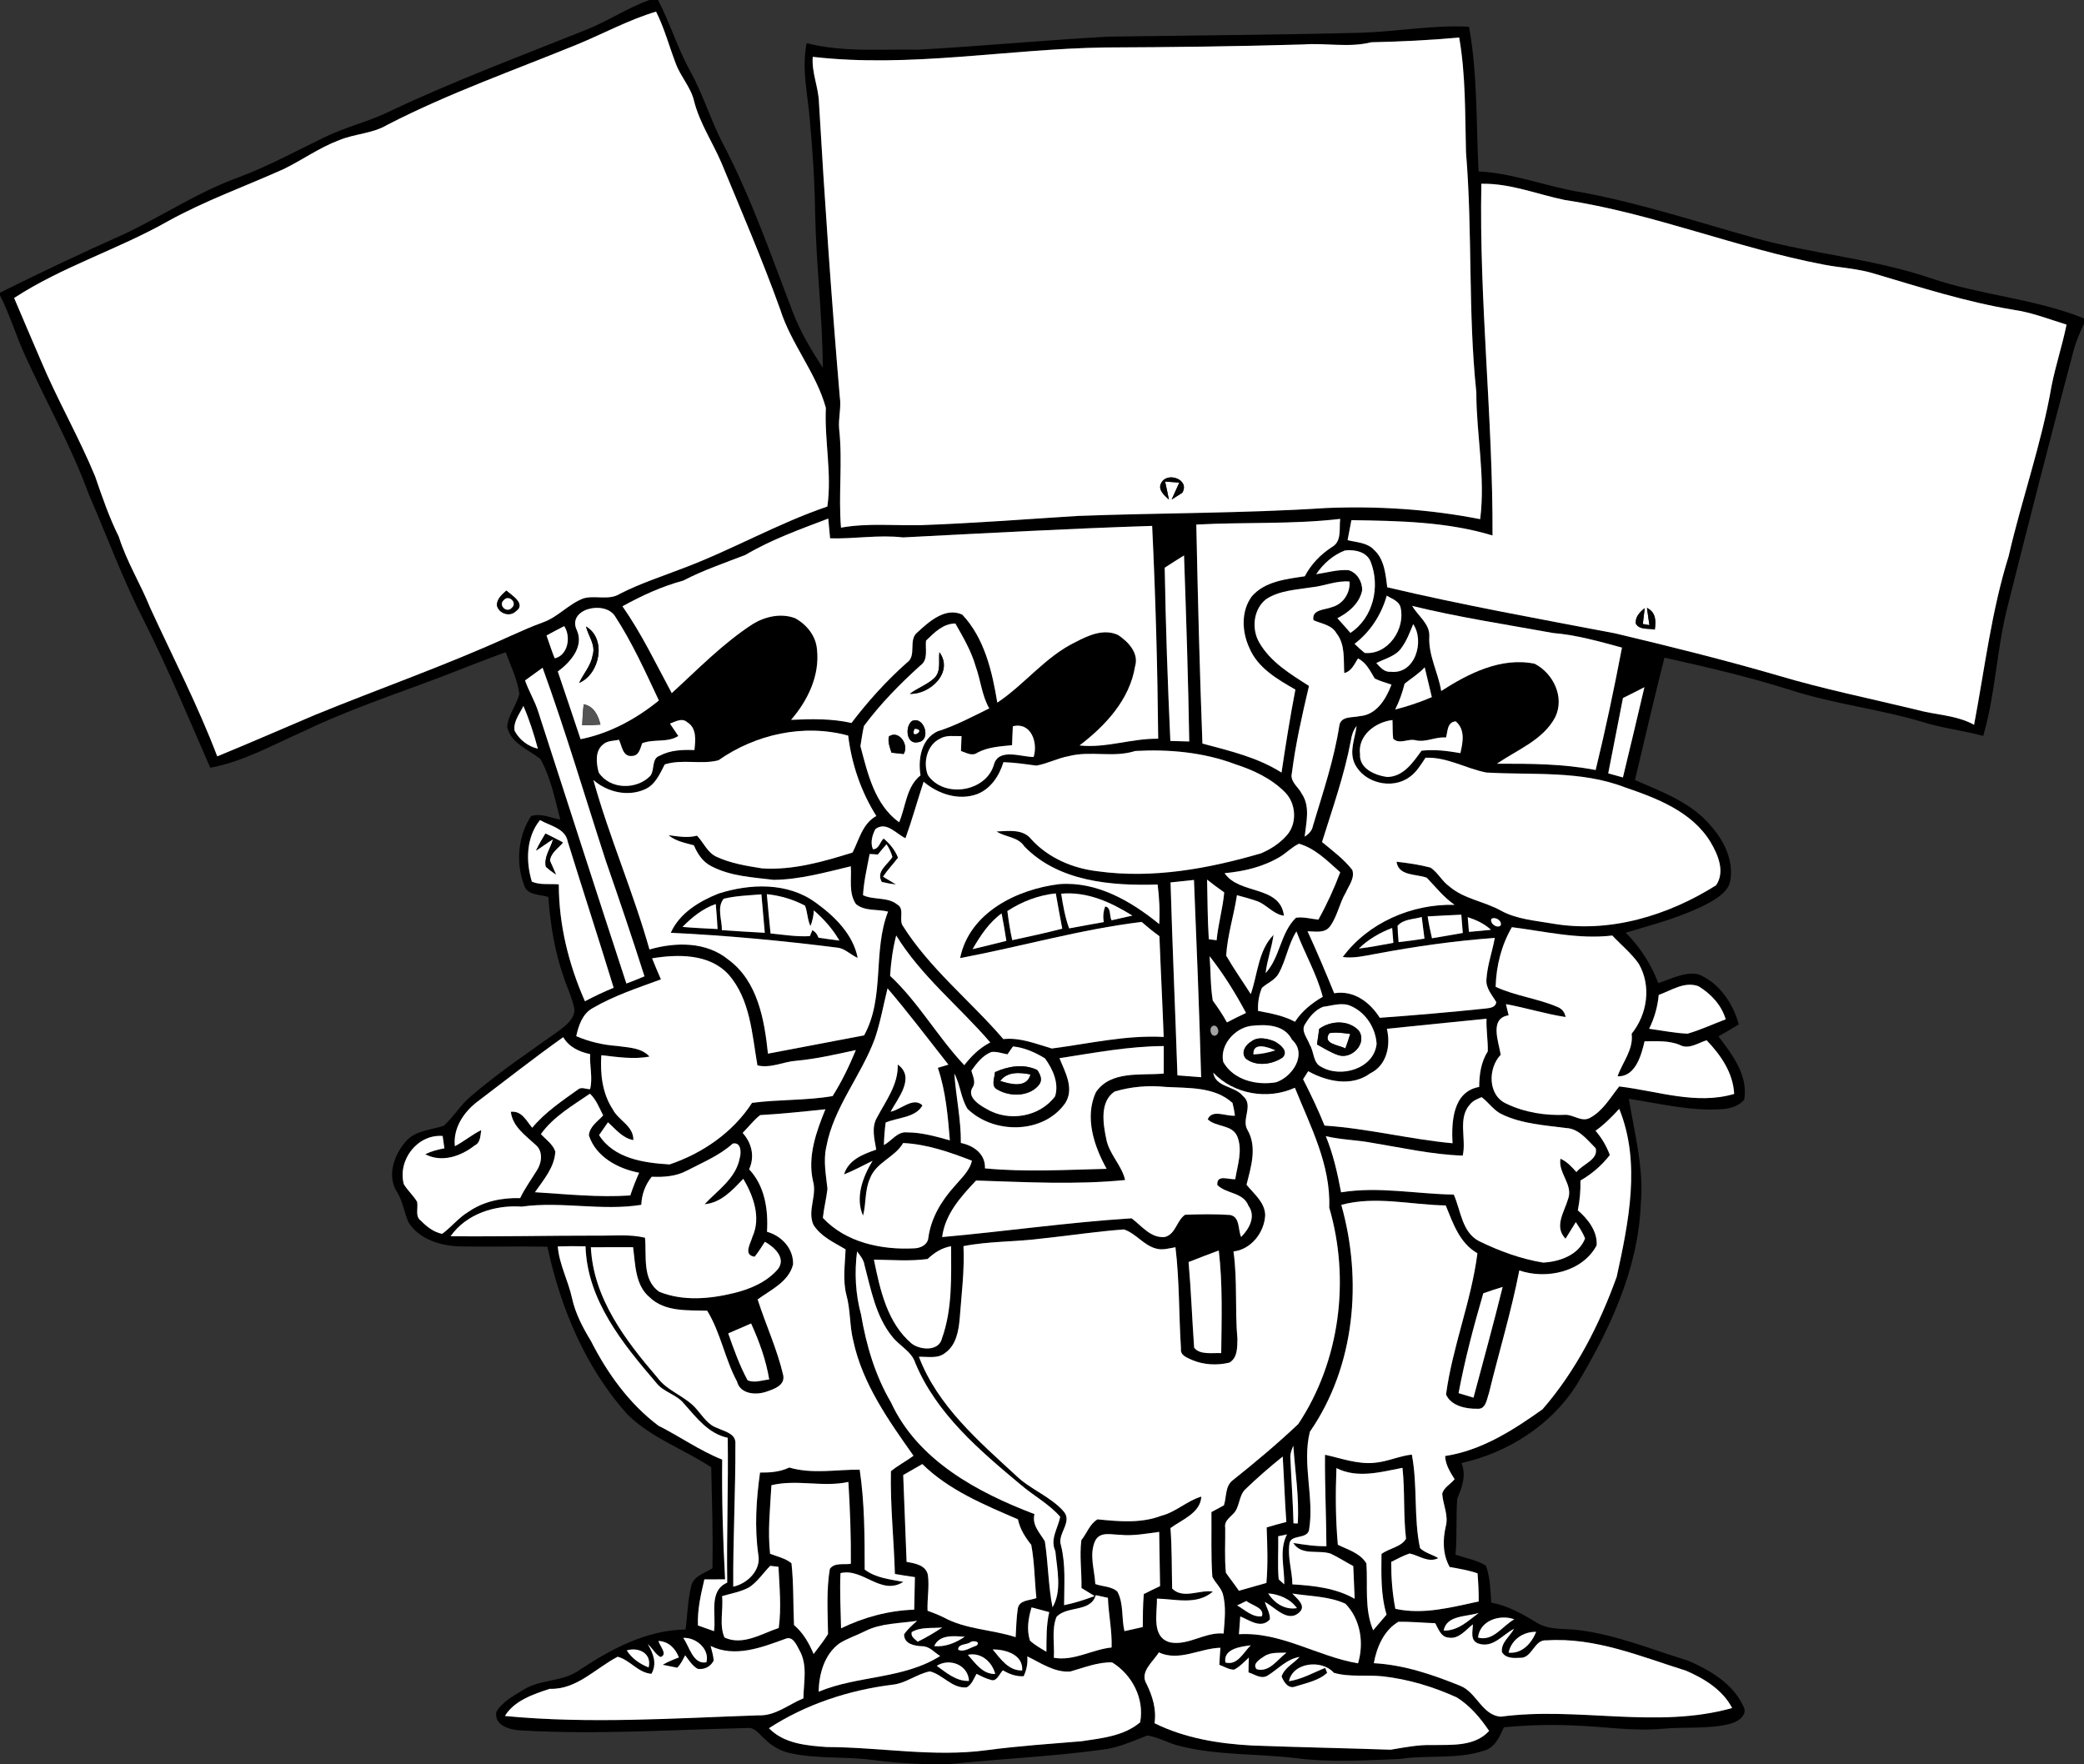 <?xml version="1.0" encoding="UTF-8" ?>
<!DOCTYPE svg PUBLIC "-//W3C//DTD SVG 1.1//EN" "http://www.w3.org/Graphics/SVG/1.1/DTD/svg11.dtd">
<svg width="547pt" height="463pt" viewBox="0 0 547 463" version="1.1" xmlns="http://www.w3.org/2000/svg">
<rect x="0" y="0" width="547" height="463" fill="#333333" stroke="none"/>
<g id="#000000ff">
<path fill="#000000" opacity="1.00" d=" M 170.41 0.00 L 172.72 0.00 C 175.88 6.09 177.87 12.71 181.19 18.73 C 184.63 24.93 186.60 31.80 189.93 38.05 C 197.25 52.10 202.43 67.12 208.08 81.89 C 210.06 87.10 212.95 91.91 215.98 96.57 C 215.87 83.03 214.24 69.54 213.95 56.00 C 213.84 47.69 213.29 39.40 212.53 31.12 C 211.97 24.55 210.37 17.91 211.73 11.33 C 221.32 13.78 231.27 12.86 241.05 13.04 C 257.73 12.11 274.38 10.52 291.07 9.61 C 313.07 9.30 335.07 9.15 357.06 8.60 C 366.58 8.33 376.04 6.51 385.58 7.02 C 387.86 19.56 387.43 32.31 388.09 44.98 C 397.43 45.46 406.12 49.07 415.29 50.50 C 430.67 53.36 445.54 58.28 460.58 62.46 C 475.86 66.70 491.85 67.90 506.90 73.06 C 520.03 77.51 534.10 78.37 547.00 83.57 L 547.00 84.96 C 545.90 87.30 544.88 89.68 544.22 92.18 C 538.24 114.67 532.46 137.21 526.79 159.78 C 524.05 170.78 523.74 182.24 520.54 193.15 C 515.26 191.70 509.79 191.12 504.56 189.47 C 493.15 186.06 481.23 184.76 469.90 181.08 C 459.05 177.65 447.97 175.07 436.88 172.60 C 434.18 183.27 431.68 194.00 429.14 204.72 C 436.28 207.87 444.06 210.64 449.16 216.88 C 452.52 220.68 454.99 225.73 454.20 230.92 C 453.79 233.82 451.10 235.50 448.78 236.85 C 441.87 240.59 434.20 242.57 426.71 244.80 C 430.48 248.55 433.37 253.05 435.25 258.02 C 438.68 256.98 442.19 254.91 445.87 255.74 C 451.31 258.03 454.86 263.31 456.39 268.86 C 454.63 269.94 452.85 270.99 451.06 272.01 C 454.69 276.78 458.89 282.24 457.82 288.64 C 456.37 290.29 454.16 290.97 452.04 291.10 C 443.76 291.70 435.65 289.62 427.53 288.40 C 429.03 297.54 431.53 306.69 430.66 316.04 C 429.99 333.24 422.41 349.20 413.69 363.70 C 406.94 374.20 395.68 381.29 383.60 384.00 C 384.93 387.22 383.75 390.34 382.49 393.34 C 382.13 398.23 382.47 403.16 382.04 408.06 C 384.71 408.92 387.54 409.46 389.99 410.88 C 391.17 413.97 391.16 417.35 391.43 420.62 C 395.71 421.42 399.53 423.54 403.21 425.80 C 406.72 428.04 411.05 427.30 414.99 427.92 C 424.70 429.24 433.83 433.03 443.16 435.89 C 448.79 438.32 454.75 441.84 457.47 447.60 C 459.10 450.19 455.95 452.05 453.75 452.53 C 448.10 453.86 442.23 453.19 436.49 453.72 C 428.64 454.45 420.82 453.12 412.98 452.87 C 406.89 452.58 400.80 452.78 394.74 453.34 C 393.62 455.79 392.41 458.67 389.56 459.47 C 382.44 461.85 374.78 460.53 367.45 461.66 C 358.31 462.02 349.09 462.62 339.98 461.42 C 329.88 460.23 319.55 460.76 309.63 458.25 C 306.73 457.56 304.10 455.94 301.15 455.50 C 297.21 457.00 293.33 458.83 289.08 459.25 C 275.91 461.05 262.61 461.60 249.40 463.00 L 242.53 463.00 C 238.08 462.82 233.64 462.56 229.23 461.94 C 222.06 460.97 214.72 461.69 207.61 460.18 C 204.97 459.64 202.55 458.29 200.68 456.36 C 199.28 455.20 198.14 453.24 196.05 453.54 C 176.37 453.99 156.64 455.31 136.96 454.18 C 134.14 454.08 129.69 453.06 130.25 449.34 C 131.86 446.62 134.83 445.06 137.45 443.46 C 142.00 440.65 147.86 441.47 152.21 438.24 C 160.53 432.74 169.73 427.82 179.96 427.68 C 180.43 423.91 180.52 420.08 181.40 416.38 C 181.94 413.67 184.96 412.91 186.99 411.62 C 187.18 402.78 186.86 393.94 186.68 385.10 C 179.45 380.34 170.98 377.41 164.72 371.27 C 153.65 358.97 147.13 343.26 143.68 327.21 C 136.10 327.05 128.52 327.28 120.94 327.14 C 115.82 327.02 110.16 325.41 107.25 320.86 C 106.08 318.25 105.74 315.34 104.23 312.87 C 101.45 308.63 103.46 303.04 106.54 299.55 C 109.04 296.67 113.09 296.59 116.47 295.48 C 119.09 293.10 120.91 289.95 123.66 287.67 C 130.91 281.46 138.84 276.11 146.63 270.60 C 148.46 269.19 150.78 267.51 150.78 264.96 C 150.22 261.90 148.79 259.10 147.86 256.15 C 145.52 249.48 144.45 242.44 143.92 235.42 C 141.74 234.70 138.38 235.06 137.58 232.34 C 135.34 226.49 135.94 219.45 139.40 214.19 C 141.97 213.38 144.56 214.65 147.07 215.12 C 145.63 209.72 144.60 204.07 141.81 199.17 C 138.70 196.71 134.15 195.14 133.13 190.85 C 133.30 187.67 135.59 185.15 136.31 182.12 C 135.82 178.29 134.04 174.77 132.73 171.17 C 125.31 173.85 118.04 176.91 110.62 179.59 C 100.01 183.48 89.34 187.27 79.15 192.18 C 71.33 195.66 63.70 199.92 55.20 201.51 C 49.55 188.63 44.19 175.63 37.86 163.07 C 32.31 152.26 28.13 140.85 23.30 129.71 C 18.71 117.17 12.14 105.50 6.61 93.37 C 4.23 88.15 2.58 82.63 0.00 77.49 L 0.00 76.81 C 10.72 71.49 21.54 66.36 32.47 61.49 C 42.61 56.73 51.98 50.37 62.57 46.57 C 70.33 43.66 77.61 39.69 85.05 36.09 C 90.60 33.34 96.70 31.97 102.25 29.25 C 119.09 21.25 136.57 14.76 153.85 7.82 C 159.53 5.54 164.67 2.12 170.41 0.00 M 151.58 11.63 C 134.87 18.46 117.79 24.46 101.71 32.74 C 97.79 35.10 93.07 35.08 88.92 36.83 C 83.78 38.76 79.30 42.03 74.38 44.41 C 64.27 48.94 53.77 52.69 44.06 58.07 C 30.95 65.49 16.36 69.95 3.71 78.21 C 5.97 83.61 8.32 88.97 10.61 94.36 C 14.96 104.78 20.65 114.58 24.96 125.01 C 26.81 130.38 28.64 135.76 31.18 140.85 C 33.23 147.39 36.89 153.23 39.44 159.57 C 45.39 172.51 51.95 185.18 57.02 198.51 C 65.61 194.99 74.11 191.27 82.66 187.64 C 99.73 180.66 117.17 174.58 133.96 166.92 C 136.78 165.65 139.61 164.40 142.52 163.34 C 146.46 161.95 149.25 158.52 153.15 157.05 C 156.30 156.15 159.86 157.70 162.78 155.81 C 168.04 153.13 173.66 151.31 179.15 149.19 C 192.07 144.36 204.08 137.39 217.16 132.94 C 218.40 124.31 216.37 115.70 216.77 107.05 C 214.23 97.82 207.64 90.29 204.77 81.16 C 200.09 68.15 194.62 55.44 189.33 42.67 C 187.02 37.31 183.71 32.38 182.22 26.69 C 181.42 22.98 178.65 20.17 177.37 16.66 C 175.62 12.13 174.40 7.40 172.20 3.05 C 165.05 5.19 158.46 8.79 151.58 11.63 M 359.93 11.09 C 354.02 12.58 348.00 11.21 342.02 11.67 C 324.68 12.18 307.34 12.39 290.00 12.46 C 264.43 12.83 238.90 17.86 213.33 14.92 C 212.99 19.04 214.85 22.88 214.96 26.96 C 216.45 52.68 218.24 78.38 220.41 104.06 C 220.88 106.93 219.98 109.78 220.26 112.65 C 221.20 121.24 220.03 129.88 220.74 138.49 C 227.78 137.22 234.92 138.01 242.02 137.82 C 255.67 137.33 269.28 136.26 282.91 135.41 C 304.59 134.59 326.32 134.75 347.98 133.34 C 361.56 132.77 375.17 133.64 388.51 136.26 C 389.93 125.14 387.49 114.06 387.50 102.94 C 385.29 82.01 386.53 60.93 384.79 39.99 C 384.52 29.92 384.74 19.80 383.00 9.84 C 375.32 10.56 367.62 10.92 359.93 11.09 M 388.82 48.23 C 388.20 79.05 391.88 109.74 391.75 140.54 C 379.74 136.91 367.15 136.71 354.71 136.52 C 354.36 138.27 354.03 140.02 353.71 141.77 C 356.09 142.37 358.88 142.38 360.66 144.33 C 363.39 146.81 363.67 150.72 364.12 154.14 C 383.90 158.82 403.91 162.41 423.87 166.22 C 438.23 169.63 452.56 173.19 466.74 177.31 C 478.65 180.86 490.84 183.33 502.92 186.25 C 507.99 187.68 513.44 187.63 518.15 190.23 C 520.95 175.45 522.70 160.42 527.21 146.02 C 530.65 131.02 535.88 116.46 538.49 101.27 C 539.57 95.86 541.32 90.61 542.42 85.20 C 537.80 83.77 533.26 81.98 528.45 81.30 C 516.07 79.25 504.10 75.42 492.10 71.86 C 487.75 70.48 483.15 70.31 478.70 69.45 C 455.72 65.08 433.88 55.99 410.71 52.49 C 403.43 50.98 396.38 48.07 388.82 48.23 M 195.66 145.64 C 190.17 147.77 184.58 149.65 179.35 152.38 C 173.73 153.90 168.46 156.32 163.38 159.13 C 168.41 166.30 172.17 174.23 176.32 181.92 C 183.22 175.61 189.79 168.82 197.69 163.72 C 200.92 161.78 205.04 160.88 208.66 162.24 C 211.72 163.88 214.17 166.91 214.44 170.45 C 215.21 177.30 212.02 183.86 207.64 188.93 C 212.94 188.68 218.28 188.57 223.49 189.75 C 227.83 184.04 232.64 178.72 238.01 173.95 C 240.78 172.07 238.21 167.90 240.89 165.88 C 243.93 163.07 248.22 159.29 252.58 161.32 C 258.42 167.53 260.42 176.24 261.77 184.41 C 269.02 179.58 274.43 172.29 282.39 168.48 C 285.75 166.72 289.74 164.92 293.49 166.67 C 296.13 168.44 298.99 171.41 297.93 174.89 C 296.51 183.65 290.16 190.46 283.35 195.65 C 290.33 196.42 297.04 193.76 304.00 193.89 C 303.82 175.26 303.31 156.64 302.41 138.03 C 280.60 138.72 258.81 139.94 237.02 141.05 C 230.62 140.30 224.26 141.48 217.88 141.29 C 217.70 139.56 217.55 137.83 217.40 136.10 C 210.00 138.93 202.50 141.59 195.66 145.64 M 314.00 137.68 C 314.40 156.85 314.88 176.01 315.61 195.16 C 322.73 197.07 330.06 198.76 336.37 202.77 C 337.46 195.49 338.61 188.22 340.01 180.99 C 335.28 178.29 330.07 175.27 327.90 169.99 C 325.95 165.77 325.72 160.38 328.57 156.52 C 332.01 152.55 337.60 152.00 342.47 151.25 C 344.14 148.09 346.61 145.51 349.60 143.58 C 352.26 142.11 351.45 138.69 351.77 136.19 C 339.22 137.66 326.58 136.99 314.00 137.68 M 345.47 150.71 C 348.29 150.30 351.09 149.44 353.97 149.65 C 356.22 150.32 357.60 152.68 357.53 154.96 C 356.82 158.39 353.99 160.73 351.03 162.26 C 352.19 163.52 353.32 164.81 354.45 166.11 C 360.46 162.17 362.33 153.92 359.76 147.42 C 358.72 144.79 355.53 144.18 353.02 144.47 C 349.90 145.67 347.31 147.95 345.47 150.71 M 305.71 149.00 C 305.96 164.16 306.49 179.32 307.19 194.47 C 308.84 194.51 310.49 194.56 312.15 194.61 C 311.88 178.33 311.35 162.06 310.78 145.78 C 309.07 146.83 307.39 147.91 305.71 149.00 M 344.24 154.15 C 340.20 154.80 335.84 154.95 332.32 157.26 C 328.98 159.88 328.45 164.99 330.49 168.58 C 333.44 173.76 338.69 176.91 343.58 180.03 C 341.79 187.61 340.06 195.21 339.08 202.94 C 338.54 205.17 340.80 206.53 341.68 208.32 C 343.96 211.68 342.84 215.86 342.44 219.58 C 343.51 218.93 344.40 218.01 344.62 216.74 C 347.22 208.04 350.16 199.41 351.55 190.41 C 351.97 187.87 355.05 188.41 356.92 187.95 C 361.33 187.63 363.83 183.40 365.23 179.69 C 363.75 179.18 362.24 178.77 360.84 178.09 C 359.64 176.09 358.63 173.92 356.44 172.81 C 355.48 174.32 354.76 176.17 352.84 176.65 C 352.60 173.14 353.16 169.19 350.81 166.23 C 349.56 163.99 346.88 163.72 344.76 162.79 C 344.21 159.92 347.74 160.10 349.56 159.36 C 352.53 158.57 354.43 155.68 354.23 152.64 C 350.80 152.31 347.60 153.82 344.24 154.15 M 355.54 168.98 C 356.38 169.81 357.26 170.61 358.18 171.37 C 364.33 171.95 368.93 165.07 367.62 159.44 C 367.19 157.69 365.32 157.18 363.99 156.33 C 362.58 161.33 359.69 165.81 355.54 168.98 M 370.67 159.03 C 372.17 161.66 375.32 163.72 375.16 167.01 C 374.87 172.02 377.50 176.51 378.28 181.36 C 385.48 176.73 394.00 172.41 402.81 174.20 C 407.73 176.75 410.76 183.01 408.19 188.26 C 405.00 194.26 398.23 196.76 392.92 200.45 C 401.58 200.42 410.28 200.45 418.82 202.10 C 421.42 191.45 423.68 180.73 425.73 169.97 C 419.78 168.36 413.82 166.65 407.65 166.14 C 395.30 163.89 382.87 162.02 370.67 159.03 M 151.47 165.55 C 153.27 169.83 149.64 173.86 146.41 176.24 C 148.40 182.16 150.43 188.08 152.39 194.01 C 160.00 192.49 166.95 188.72 172.94 183.85 C 169.39 176.31 165.95 168.65 161.39 161.67 C 158.61 157.46 148.60 159.85 151.47 165.55 M 243.06 168.14 C 242.81 170.31 243.72 173.16 241.60 174.64 C 236.21 179.51 231.09 184.71 226.76 190.55 C 226.37 192.29 226.13 194.07 225.84 195.83 C 227.76 203.04 229.57 211.16 236.00 215.82 C 237.76 211.69 237.87 206.48 241.62 203.49 C 240.91 199.27 241.81 193.93 246.08 191.95 C 250.83 190.46 255.21 188.10 259.65 185.92 C 257.71 182.52 257.40 178.53 256.09 174.89 C 254.94 170.87 252.81 167.25 250.76 163.64 C 247.50 163.68 245.23 166.03 243.06 168.14 M 370.93 163.81 C 370.06 165.92 369.27 168.08 367.92 169.94 C 366.42 172.24 363.54 172.83 361.25 174.03 C 362.29 175.14 363.35 176.48 365.06 176.31 C 371.42 177.04 374.00 168.32 370.93 163.81 M 143.45 166.79 C 144.16 168.79 144.80 170.82 145.59 172.79 C 149.06 172.02 149.95 167.13 148.09 164.33 C 146.53 165.13 144.98 165.95 143.45 166.79 M 368.68 179.43 C 368.09 181.78 367.29 184.06 366.20 186.22 C 369.48 185.38 372.70 184.31 375.82 182.97 C 375.20 180.35 374.57 177.74 373.95 175.14 C 372.41 176.82 370.45 178.02 368.68 179.43 M 137.81 178.59 C 138.78 181.39 140.37 183.93 141.26 186.76 C 148.96 210.56 156.63 234.37 164.41 258.14 C 166.00 257.55 167.59 256.91 169.16 256.24 C 165.92 246.08 162.50 235.98 159.00 225.91 C 153.51 209.02 148.48 191.97 142.42 175.26 C 140.88 176.37 139.35 177.48 137.81 178.59 M 425.99 183.20 C 424.70 189.79 423.43 196.39 422.12 202.98 C 423.40 203.34 424.68 203.69 425.98 204.05 C 427.88 196.16 429.78 188.27 431.62 180.36 C 429.74 181.32 427.88 182.28 425.99 183.20 M 137.38 185.28 C 136.42 187.33 134.66 189.40 135.07 191.81 C 136.33 194.17 138.57 195.89 141.18 196.51 C 140.16 192.69 138.95 188.91 137.38 185.28 M 175.85 189.92 C 176.57 191.00 177.30 192.09 178.04 193.17 C 175.19 195.00 171.64 193.86 168.55 195.08 C 168.02 196.47 167.77 198.30 165.93 198.41 C 163.43 198.70 163.26 195.78 162.46 194.15 C 161.10 194.49 159.48 194.35 158.37 195.33 C 156.10 197.03 156.50 200.33 157.14 202.73 C 160.05 207.24 167.04 207.37 170.68 203.65 C 171.93 202.03 170.91 199.02 173.25 198.31 C 176.03 196.83 179.21 196.76 182.27 196.86 C 182.54 194.32 182.94 191.08 180.36 189.54 C 179.00 188.32 177.25 189.41 175.85 189.92 M 356.97 197.98 C 356.76 201.78 360.96 203.49 364.09 203.93 C 368.39 203.87 370.87 200.11 373.12 197.03 C 376.53 196.64 379.95 197.08 383.31 197.67 C 383.98 194.84 384.64 191.45 382.08 189.32 C 379.81 189.55 380.03 191.90 379.54 193.57 C 376.84 193.31 374.34 194.88 371.66 194.31 C 369.64 193.71 367.40 195.51 365.68 193.89 C 365.48 192.26 365.57 190.62 365.49 188.98 C 361.02 189.51 356.33 193.01 356.97 197.98 M 265.85 190.62 C 265.75 192.27 265.71 193.92 265.64 195.58 C 262.54 195.90 259.32 196.05 256.52 197.56 C 255.11 198.56 253.62 197.55 252.23 197.11 C 252.27 195.81 252.32 194.50 252.38 193.20 C 250.50 193.27 248.47 192.85 246.77 193.85 C 243.34 195.46 242.21 200.11 243.55 203.44 C 247.71 209.55 258.65 207.90 260.83 200.85 C 261.99 196.17 267.96 198.68 271.30 198.68 C 272.49 194.94 270.66 189.44 265.85 190.62 M 354.58 194.28 C 352.88 203.40 349.75 212.16 347.00 221.00 C 349.76 223.29 352.70 225.46 354.94 228.31 C 355.66 230.43 354.07 232.38 353.25 234.22 C 351.55 237.05 351.05 240.47 349.09 243.14 C 347.70 245.03 345.20 244.44 343.20 244.42 C 345.67 249.78 347.97 255.23 350.19 260.69 C 355.30 259.82 359.57 263.02 362.16 267.13 C 371.44 266.46 380.72 265.66 389.97 264.69 C 391.11 264.56 392.53 264.42 392.75 263.04 C 391.64 261.13 389.92 259.34 390.16 256.97 C 390.40 253.28 391.70 249.78 392.35 246.16 C 381.88 246.92 371.46 248.40 361.14 250.34 C 358.27 250.85 355.38 251.58 352.44 251.18 C 359.15 242.12 370.63 237.20 381.78 237.48 C 378.97 235.52 376.85 232.83 374.51 230.38 C 371.78 229.32 367.09 230.01 366.56 226.17 C 369.55 226.51 372.55 226.94 375.47 227.71 C 377.42 228.99 378.48 231.28 380.40 232.64 C 384.30 235.99 389.60 236.56 393.98 239.02 C 398.10 241.27 402.88 241.61 407.42 242.39 C 422.39 245.01 437.80 240.32 450.43 232.35 C 452.86 228.79 450.94 224.32 448.98 221.02 C 444.15 213.05 434.95 209.52 426.54 206.66 C 414.94 202.16 402.29 203.47 390.14 202.76 C 384.74 201.72 379.81 198.63 374.16 198.88 C 372.93 200.71 371.80 202.69 369.94 203.96 C 365.39 207.32 357.98 205.53 355.57 200.41 C 354.06 197.20 355.67 193.79 356.08 190.55 C 355.20 191.61 354.80 192.93 354.58 194.28 M 188.56 199.55 C 184.04 200.73 179.07 199.16 174.48 200.63 C 173.19 203.10 172.01 205.97 169.27 207.16 C 164.78 209.19 159.38 207.90 155.75 204.73 C 159.95 219.79 166.23 234.16 170.47 249.20 C 177.32 247.23 185.36 247.10 191.15 251.85 C 198.88 257.50 200.64 267.62 201.57 276.54 C 209.98 274.92 218.39 273.33 226.81 271.74 C 232.32 261.74 229.01 249.70 233.09 239.26 C 230.33 238.57 226.97 239.22 224.67 237.29 C 222.69 234.40 223.56 230.65 223.31 227.37 C 216.66 228.95 209.97 230.85 203.09 230.93 C 197.53 230.24 191.70 230.00 186.65 227.31 C 184.44 226.19 183.07 224.08 182.13 221.86 C 179.82 221.22 177.36 220.80 175.47 219.20 C 177.96 219.52 180.46 220.00 182.94 219.33 C 184.70 221.13 185.64 223.76 188.07 224.87 C 191.82 226.62 195.99 227.27 200.04 227.92 C 208.16 228.44 216.11 226.15 223.77 223.76 C 225.52 220.34 226.36 216.20 230.01 214.16 C 226.00 207.78 223.53 200.54 222.63 193.07 C 211.00 189.88 198.34 192.70 188.56 199.55 M 280.51 198.46 C 277.59 198.99 274.94 200.43 272.04 200.94 C 269.16 200.56 266.29 200.12 263.38 200.04 C 262.29 203.61 260.07 207.03 256.46 208.43 C 251.63 210.19 246.21 208.40 242.43 205.17 C 240.80 210.10 239.43 215.11 237.67 220.00 C 235.18 218.84 232.66 215.45 229.77 217.60 C 228.94 219.16 228.39 221.17 229.12 222.88 C 230.69 222.95 230.98 220.93 231.93 220.08 C 233.57 221.43 234.91 223.12 235.71 225.10 C 234.43 226.79 232.95 228.32 231.77 230.09 C 232.91 230.76 234.04 231.45 235.18 232.14 C 233.92 231.99 232.68 231.77 231.46 231.47 C 229.84 228.73 232.97 226.98 234.24 224.92 C 233.91 223.73 233.39 222.62 232.69 221.58 C 231.90 222.46 231.15 223.36 230.41 224.28 C 229.69 224.21 228.97 224.17 228.26 224.14 C 227.58 227.72 226.73 231.30 226.52 234.95 C 229.33 236.28 232.92 235.34 235.47 237.37 C 237.48 238.49 235.98 241.04 236.83 242.78 C 243.95 254.19 254.67 262.60 263.35 272.72 C 267.80 272.25 271.92 273.98 276.08 275.19 C 285.83 273.93 295.53 271.62 305.44 272.16 C 305.12 263.34 304.65 254.52 304.32 245.71 C 302.70 244.54 301.15 243.28 299.65 241.97 C 283.54 243.92 267.92 248.47 252.01 251.46 C 254.42 239.51 266.94 233.40 278.02 232.05 C 287.90 231.28 296.88 236.51 304.27 242.54 C 304.48 239.07 304.28 235.59 303.85 232.15 C 291.67 232.53 277.85 231.41 268.87 222.15 C 267.22 219.60 263.92 219.77 261.57 218.23 C 264.64 218.11 268.53 217.50 270.69 220.28 C 275.16 225.18 281.55 227.91 288.07 228.67 C 302.52 230.68 317.14 228.01 331.01 223.96 C 333.43 222.92 335.73 221.46 337.51 219.51 C 340.58 216.38 340.29 210.85 337.19 207.84 C 333.63 204.28 328.94 202.10 324.20 200.57 C 315.89 197.43 306.79 196.61 297.98 197.10 C 292.26 198.95 286.27 196.96 280.51 198.46 M 139.60 231.40 C 141.82 232.35 144.32 231.90 146.67 232.11 C 146.68 242.71 149.26 253.13 153.53 262.79 C 155.99 261.50 158.49 260.30 161.07 259.25 C 157.15 246.43 152.99 233.69 149.02 220.89 C 148.42 217.42 144.35 216.75 141.74 215.24 C 138.08 219.73 137.98 226.08 139.60 231.40 M 335.93 224.90 C 331.54 227.52 326.48 228.72 321.43 229.17 C 325.24 234.88 335.99 232.28 337.01 240.34 C 334.02 239.93 332.29 237.12 329.46 236.35 C 327.88 235.81 326.27 235.39 324.67 234.95 C 323.86 240.26 322.17 245.47 321.84 250.81 C 323.84 254.27 326.15 257.55 328.30 260.92 C 330.12 255.72 330.24 249.47 334.27 245.37 C 333.81 248.76 332.58 252.00 332.19 255.40 C 336.05 251.23 336.03 244.86 340.17 240.87 C 342.13 240.59 344.09 241.16 346.04 241.37 C 348.27 237.37 350.17 233.22 351.78 228.94 C 348.50 226.03 345.30 222.72 340.97 221.44 C 339.10 222.29 337.68 223.85 335.93 224.90 M 307.24 231.60 C 307.73 248.49 308.48 265.36 309.05 282.25 C 311.12 282.41 313.19 282.58 315.27 282.73 C 314.79 265.47 314.10 248.21 313.39 230.95 C 311.34 231.16 309.28 231.38 307.24 231.60 M 316.83 230.86 C 316.95 236.08 316.95 241.30 317.28 246.51 C 317.79 246.58 318.81 246.71 319.33 246.78 C 319.74 242.55 320.95 238.45 321.33 234.22 C 319.79 233.15 318.29 232.02 316.83 230.86 M 264.41 239.11 C 264.73 241.68 265.13 244.23 265.69 246.76 C 270.08 245.81 274.47 244.87 278.82 243.74 C 278.21 240.66 277.68 237.57 277.12 234.48 C 272.56 234.95 268.24 236.61 264.41 239.11 M 278.54 234.56 C 279.00 237.64 279.56 240.72 280.62 243.66 C 283.65 243.12 286.68 242.53 289.72 242.01 C 289.47 240.59 289.59 239.23 290.09 237.92 C 291.71 238.16 291.14 240.43 291.75 241.54 C 293.57 241.12 295.40 240.73 297.22 240.31 C 291.60 236.80 285.36 233.94 278.54 234.56 M 255.28 249.11 C 258.25 248.42 261.20 247.68 264.15 246.94 C 263.77 244.53 263.37 242.12 262.90 239.73 C 259.57 242.14 257.31 245.60 255.28 249.11 M 374.72 240.52 C 375.02 242.45 375.41 244.36 375.86 246.26 C 378.56 245.80 381.25 245.32 383.95 244.87 C 383.82 243.27 383.68 241.67 383.56 240.07 C 380.61 240.19 377.66 240.36 374.72 240.52 M 366.83 242.99 C 366.87 244.41 366.96 245.84 367.10 247.27 C 369.37 247.03 371.63 246.70 373.89 246.35 C 373.67 244.45 373.42 242.56 373.17 240.68 C 371.06 241.30 368.34 241.20 366.83 242.99 M 385.24 240.71 C 385.34 242.00 385.44 243.29 385.56 244.58 C 387.49 244.41 389.41 244.25 391.34 244.04 C 389.62 242.42 387.45 241.45 385.24 240.71 M 391.45 241.18 C 390.98 242.34 392.87 243.75 393.86 242.93 C 394.42 241.69 392.43 240.46 391.45 241.18 M 356.66 248.96 C 359.70 248.62 362.71 247.99 365.73 247.46 C 365.63 246.16 365.52 244.85 365.41 243.55 C 362.18 244.78 359.13 246.53 356.66 248.96 M 392.57 259.00 C 397.76 261.41 403.54 262.03 408.78 264.28 C 409.96 264.74 410.68 265.62 410.94 266.93 C 405.65 266.13 400.53 264.49 395.27 263.55 C 395.50 264.52 395.74 265.50 395.98 266.48 C 390.84 267.26 393.37 273.41 393.90 276.84 C 390.53 280.33 390.47 287.46 395.36 289.66 C 400.15 291.98 405.68 292.85 410.98 292.59 C 413.12 292.63 415.20 294.57 417.34 293.39 C 420.73 291.56 422.68 288.08 425.00 285.15 C 434.95 286.32 445.24 290.07 455.18 287.11 C 454.89 281.56 451.67 276.90 447.94 273.03 C 445.64 273.74 443.26 275.55 440.85 274.23 C 437.92 273.03 434.73 273.31 431.66 273.30 C 430.81 276.97 429.24 282.68 424.58 282.48 C 425.87 278.74 428.79 275.52 428.27 271.31 C 432.40 266.19 433.49 258.78 430.14 252.96 C 428.19 250.17 425.50 248.01 423.19 245.54 C 414.33 246.59 405.57 244.46 396.83 243.35 C 394.07 248.11 392.72 253.52 392.57 259.00 M 340.28 244.46 C 338.08 247.89 337.57 252.06 335.57 255.58 C 334.60 257.29 332.63 257.99 331.23 259.27 C 330.42 261.18 330.10 263.25 330.21 265.32 C 333.53 265.96 336.89 266.55 339.90 268.18 C 341.71 265.37 344.33 263.28 347.19 261.62 C 345.63 255.62 342.44 250.24 340.28 244.46 M 235.23 245.53 C 234.33 249.00 233.85 252.55 233.63 256.12 C 241.10 263.10 246.11 272.15 253.10 279.57 C 254.97 277.15 257.17 275.00 259.92 273.60 C 251.80 264.14 241.82 256.24 235.23 245.53 M 171.16 251.52 C 171.90 253.38 172.68 255.22 173.48 257.05 C 167.40 259.27 161.17 261.32 155.56 264.59 C 152.87 266.07 151.87 269.14 151.25 271.95 C 154.63 273.41 158.24 274.25 161.91 274.52 C 164.86 274.95 168.30 274.92 170.48 277.30 C 166.28 278.11 162.02 277.41 157.83 276.95 C 157.52 281.83 158.08 286.97 160.83 291.15 C 162.34 294.12 166.33 295.49 166.24 299.23 C 163.39 298.71 161.61 296.37 159.58 294.55 C 158.79 295.66 158.01 296.79 157.24 297.92 C 161.15 304.11 169.04 305.21 175.74 305.62 C 184.40 302.70 192.38 297.21 197.39 289.46 C 204.40 288.53 211.61 288.87 218.54 287.68 C 220.96 283.86 222.92 279.77 224.64 275.60 C 219.48 276.71 214.32 277.92 209.04 278.40 C 205.60 278.64 202.28 280.46 198.81 279.62 C 197.38 271.45 196.97 262.33 191.22 255.77 C 186.18 250.27 177.95 250.42 171.16 251.52 M 317.49 250.96 C 317.80 254.83 317.69 258.76 318.32 262.60 C 319.65 264.45 320.95 266.33 322.04 268.34 C 323.68 267.48 325.36 266.65 327.05 265.86 C 324.27 260.63 321.14 255.62 317.49 250.96 M 435.37 261.13 C 435.10 264.23 434.23 267.22 432.86 270.01 C 436.22 270.47 439.56 271.15 442.95 271.30 C 446.38 270.31 449.62 268.78 452.96 267.53 C 451.84 263.77 449.09 260.84 445.80 258.84 C 442.18 257.50 438.68 259.94 435.37 261.13 M 232.96 259.40 C 231.87 263.80 231.09 268.29 229.63 272.58 C 226.04 282.35 218.80 290.61 216.88 301.02 C 216.06 304.68 216.80 308.36 217.19 312.02 C 216.90 314.58 216.25 317.08 215.98 319.65 C 222.03 326.14 231.42 328.09 239.96 327.64 C 241.65 327.60 243.53 326.68 243.68 324.80 C 244.37 319.73 247.06 315.21 250.44 311.46 C 252.19 309.33 254.46 307.44 255.11 304.64 C 249.31 302.39 243.32 300.30 237.06 300.00 C 234.83 303.81 229.91 305.06 228.34 309.32 C 226.94 312.38 227.39 315.87 226.52 319.07 C 224.42 314.28 226.47 308.88 229.02 304.67 C 226.54 305.89 224.11 307.21 221.54 308.24 C 222.72 304.36 226.55 302.94 229.99 301.73 C 229.52 298.91 228.65 295.84 230.25 293.21 C 232.58 288.80 235.79 284.66 235.64 279.40 C 240.33 282.75 235.70 288.19 233.76 291.78 C 236.46 291.27 239.72 287.78 242.12 290.12 C 240.32 293.38 235.63 293.26 232.46 294.63 C 232.21 296.59 232.05 298.56 232.00 300.54 C 234.05 299.46 235.56 296.90 238.12 297.21 C 241.95 297.21 245.66 298.29 249.32 299.30 C 248.78 292.88 248.25 286.40 246.16 280.26 C 246.85 280.05 248.24 279.64 248.93 279.43 C 243.65 272.72 238.50 265.90 232.96 259.40 M 347.26 264.25 C 345.22 265.07 343.73 266.82 342.64 268.67 C 341.27 270.50 343.17 272.43 343.77 274.19 C 344.96 276.05 344.57 279.02 346.86 280.04 C 352.03 283.03 360.64 280.46 361.33 273.98 C 361.09 269.88 358.55 265.85 354.77 264.13 C 352.40 262.92 349.72 263.95 347.26 264.25 M 364.02 270.02 C 365.07 274.36 364.03 279.59 359.68 281.69 C 354.78 285.31 348.31 283.88 343.37 281.15 C 343.03 281.68 342.36 282.74 342.03 283.26 C 344.06 287.24 345.99 291.27 347.66 295.42 C 358.96 296.17 369.98 299.01 381.25 300.06 C 380.95 294.46 381.32 286.50 388.25 285.28 C 388.28 281.99 388.72 278.76 390.51 275.93 C 390.57 273.07 390.06 270.23 390.18 267.37 C 381.46 268.26 372.73 269.11 364.02 270.02 M 318.13 269.40 C 317.19 270.19 318.04 272.59 319.35 271.59 C 320.37 270.82 319.38 268.50 318.13 269.40 M 328.29 269.26 C 324.03 269.89 320.10 274.34 321.08 278.74 C 323.77 283.49 329.84 284.93 334.91 284.06 C 339.23 282.67 343.25 276.63 339.12 272.88 C 337.11 268.84 332.19 268.80 328.29 269.26 M 125.24 289.19 C 121.66 291.94 118.89 296.14 119.39 300.83 C 121.80 299.59 123.88 297.80 126.31 296.61 C 126.06 298.07 126.15 299.90 124.58 300.64 C 121.01 303.48 115.93 305.22 111.62 302.94 C 113.21 302.15 114.92 301.71 116.65 301.39 C 116.49 300.31 116.33 299.23 116.18 298.15 C 109.53 297.63 104.32 304.51 105.99 310.80 C 106.98 312.47 108.50 313.75 109.48 315.43 C 109.81 317.09 108.85 319.27 110.51 320.42 C 112.04 321.99 113.85 323.40 116.06 323.84 C 118.50 322.04 120.39 319.57 123.02 318.01 C 126.96 315.28 131.80 314.33 136.52 314.46 C 137.78 311.86 139.48 309.53 140.98 307.08 C 142.25 305.07 142.57 302.07 140.54 300.43 C 137.89 297.95 134.57 295.73 134.08 291.81 C 136.94 291.47 138.14 294.14 139.69 295.99 C 143.09 291.92 147.50 288.96 151.78 285.90 C 152.67 285.19 153.86 285.92 154.88 285.86 C 155.64 283.01 154.72 279.69 154.90 276.66 C 152.05 276.09 149.35 274.81 147.83 272.22 C 140.14 277.67 132.75 283.51 125.24 289.19 M 264.43 276.72 C 263.04 276.48 261.65 275.93 260.22 276.11 C 257.90 277.00 256.38 279.05 254.97 280.99 C 255.31 282.47 256.26 284.03 255.24 285.47 C 253.77 287.95 257.04 290.03 258.96 291.06 C 264.74 294.52 272.88 293.20 276.94 287.73 C 278.02 284.29 276.30 280.51 274.26 277.76 C 271.69 276.21 268.90 274.95 265.88 274.65 C 265.52 275.17 264.79 276.21 264.43 276.72 M 278.08 277.73 C 279.58 281.41 282.06 285.74 279.57 289.57 C 273.82 297.69 260.81 297.72 253.95 291.03 C 252.19 288.20 252.07 284.69 250.49 281.77 C 250.90 287.85 252.27 293.86 252.20 299.98 C 255.56 300.68 258.68 302.84 258.53 306.65 C 269.16 307.67 279.82 307.02 290.46 306.77 C 287.14 300.79 284.63 293.25 287.64 286.67 C 291.56 280.90 299.45 282.33 305.45 281.77 C 305.47 279.36 305.47 276.95 305.46 274.55 C 296.23 274.60 287.16 276.33 278.08 277.73 M 318.45 281.53 C 319.02 285.42 324.14 284.96 326.29 287.71 C 329.12 290.08 325.77 293.79 327.43 296.55 C 330.04 301.06 328.35 306.28 327.18 310.95 C 329.13 313.36 332.01 315.55 332.08 318.93 C 331.87 323.46 328.41 327.93 323.76 328.46 C 324.83 336.07 324.11 343.77 324.79 351.41 C 324.76 353.56 324.84 356.44 322.66 357.64 C 319.47 358.40 316.02 358.24 312.98 356.98 C 311.65 356.34 309.74 355.81 309.98 353.95 C 309.41 345.09 309.60 336.18 308.53 327.35 C 306.84 327.63 305.08 328.20 303.38 327.68 C 300.15 326.80 298.15 323.73 295.01 322.68 C 287.76 323.20 280.55 324.33 273.32 325.08 C 266.53 325.97 259.62 325.73 252.89 327.06 C 253.19 333.40 252.37 339.72 251.90 346.04 C 251.62 349.30 250.97 353.06 248.09 355.08 C 246.14 356.68 243.49 356.03 241.19 356.10 C 246.09 368.98 256.84 378.21 266.71 387.31 C 270.51 390.98 275.79 392.76 279.27 396.79 C 281.50 399.55 277.47 402.57 278.47 405.56 C 279.77 410.71 279.31 416.04 279.30 421.30 C 282.04 420.73 284.71 419.89 287.32 418.90 C 286.17 418.19 285.01 417.49 283.86 416.79 C 283.96 412.60 283.30 408.37 283.83 404.23 C 285.27 402.46 286.06 399.92 288.08 398.77 C 293.65 399.32 299.44 399.88 304.81 397.83 C 308.65 396.86 311.55 393.92 315.32 392.79 C 315.11 397.09 310.24 398.84 307.22 401.06 C 307.62 406.35 307.54 411.65 307.66 416.94 C 310.62 419.83 314.83 417.15 318.35 417.73 C 314.15 421.36 308.58 419.68 303.66 419.57 C 303.78 423.44 302.09 429.73 307.17 431.07 C 311.99 431.96 316.29 428.28 321.17 428.74 C 321.42 425.24 321.92 421.63 320.92 418.20 C 320.36 416.55 318.95 415.39 318.21 413.84 C 317.81 408.19 318.04 402.52 317.97 396.86 C 319.06 396.26 320.15 395.67 321.25 395.09 C 321.96 392.91 321.55 390.05 323.54 388.53 C 329.45 383.82 335.27 378.95 340.76 373.76 C 351.71 357.28 354.43 335.84 348.89 316.94 C 349.31 305.70 343.95 295.61 339.88 285.49 C 332.77 288.72 323.88 287.24 318.45 281.53 M 292.55 286.49 C 288.64 289.12 289.51 294.81 290.34 298.80 C 291.04 302.88 294.41 305.75 295.32 309.71 C 282.34 311.00 269.21 310.25 256.20 309.84 C 252.21 314.06 248.05 318.66 247.29 324.68 C 263.88 323.20 280.39 320.81 297.02 319.76 C 299.66 321.74 302.08 325.06 305.77 324.66 C 308.63 323.89 308.86 320.27 311.08 318.82 C 315.00 318.69 318.94 318.61 322.86 318.88 C 325.52 319.37 324.90 322.74 325.77 324.66 C 327.88 322.55 329.73 319.26 327.68 316.45 C 326.36 312.92 321.91 313.38 319.52 311.03 C 319.30 308.12 322.49 309.64 324.22 309.50 C 324.81 305.83 326.21 301.96 324.78 298.32 C 323.46 295.08 319.24 295.91 317.00 293.78 C 318.14 290.99 321.90 293.10 324.15 292.81 C 324.00 291.69 323.78 290.58 323.51 289.49 C 318.83 285.18 311.96 285.61 306.04 285.28 C 301.52 284.81 296.90 285.18 292.55 286.49 M 141.97 297.66 C 143.30 299.10 145.10 300.30 145.76 302.23 C 145.55 306.40 142.66 309.65 140.41 312.91 C 148.74 313.43 157.09 314.32 165.44 313.76 C 166.10 311.73 166.89 309.75 167.76 307.80 C 162.24 306.75 156.42 303.66 154.57 298.00 C 154.74 295.66 156.90 294.34 158.32 292.75 C 157.29 290.78 156.50 288.59 154.84 287.05 C 150.33 290.14 145.24 293.07 141.97 297.66 M 385.86 289.83 C 382.52 293.51 384.95 298.87 383.93 303.30 C 375.89 303.04 368.02 301.23 360.11 299.94 C 356.09 299.18 351.97 299.15 347.99 298.20 C 349.94 302.93 351.06 307.93 352.00 312.94 C 361.84 311.34 371.72 313.38 381.58 313.53 C 383.44 317.71 383.70 323.41 388.22 325.75 C 393.53 328.35 399.17 330.41 405.02 331.38 C 409.34 331.16 414.35 329.42 416.05 325.04 C 415.44 323.50 414.51 322.12 413.61 320.76 C 412.70 322.20 411.83 323.67 410.92 325.11 C 407.82 321.94 410.59 318.11 411.58 314.71 C 412.99 310.92 408.92 307.91 409.58 304.12 C 411.30 304.86 412.54 306.27 413.78 307.63 C 415.33 305.55 419.61 304.38 418.83 301.37 C 416.62 299.18 414.41 296.18 411.03 296.06 C 405.41 295.32 399.58 294.99 394.38 292.54 C 392.13 291.56 390.80 289.40 388.90 287.96 C 387.80 288.41 386.63 288.88 385.86 289.83 M 199.51 292.67 C 197.80 294.03 196.45 295.79 194.93 297.34 C 197.32 300.03 198.16 303.52 196.63 306.90 C 200.77 311.29 201.67 317.50 201.32 323.29 C 205.18 324.37 208.30 327.71 208.16 331.87 C 207.01 336.44 202.34 338.50 198.86 341.05 C 201.01 347.73 204.01 354.16 205.59 361.00 C 206.04 363.62 203.21 364.55 201.27 365.22 C 198.53 366.23 194.30 365.97 193.45 362.59 C 190.25 356.63 189.16 349.79 185.62 344.01 C 180.48 343.85 174.52 344.36 170.50 340.48 C 166.68 337.27 166.79 331.86 166.17 327.34 C 162.48 327.34 158.79 327.33 155.09 327.36 C 155.73 340.72 164.14 351.77 172.50 361.51 C 175.21 365.22 180.03 366.44 182.93 369.96 C 184.51 371.76 185.86 374.01 188.27 374.79 C 190.16 375.71 193.26 376.25 193.02 379.00 C 193.08 391.48 192.37 403.96 192.46 416.44 C 196.19 415.63 199.83 412.10 199.04 408.04 C 198.02 400.88 198.49 393.61 199.49 386.49 C 202.13 386.52 204.73 386.33 207.15 385.17 C 213.24 386.94 219.46 385.69 225.65 385.73 C 226.94 394.41 226.95 403.20 226.96 411.95 C 229.91 414.19 233.61 414.50 237.11 415.18 C 231.23 418.91 226.54 411.46 220.61 412.88 C 220.38 417.71 220.67 422.54 220.76 427.37 C 226.75 424.44 233.28 422.71 239.96 422.47 C 240.02 419.62 240.09 416.77 240.14 413.93 C 238.38 413.67 236.63 413.42 234.89 413.10 C 234.64 404.11 233.64 395.12 233.85 386.14 C 235.69 384.60 237.86 383.52 239.77 382.07 C 233.24 372.82 226.41 363.23 223.98 351.96 C 222.97 347.99 223.26 343.82 222.16 339.87 C 221.15 335.94 221.80 331.88 221.95 327.90 C 218.91 326.10 215.45 324.56 213.50 321.46 C 211.85 317.70 214.52 313.79 213.39 309.97 C 211.92 303.51 214.24 297.06 216.65 291.14 C 210.94 291.74 205.24 292.34 199.51 292.67 M 418.79 296.78 C 420.41 298.66 421.68 300.81 422.54 303.15 C 420.43 305.88 417.81 308.13 414.83 309.84 C 414.89 312.47 414.66 315.09 414.14 317.66 C 416.79 319.93 419.34 323.20 419.08 326.86 C 415.36 333.84 405.89 335.88 398.78 333.44 C 396.67 344.31 393.42 354.91 390.81 365.65 C 390.25 367.20 390.00 369.98 387.75 369.74 C 384.75 369.81 380.86 368.99 379.55 366.00 C 381.24 353.42 386.18 341.53 387.79 328.93 C 383.11 326.28 381.38 321.05 379.47 316.38 C 370.37 316.23 361.01 313.80 352.06 316.23 C 357.65 336.06 355.70 358.57 343.81 375.78 C 341.69 384.22 345.04 393.08 343.58 401.64 C 342.85 404.18 338.54 402.52 338.41 405.42 C 337.96 408.89 339.18 412.34 339.22 415.83 C 344.84 416.17 350.57 416.78 355.57 419.62 C 355.45 416.75 355.32 413.89 355.20 411.03 C 353.21 409.97 351.32 408.75 349.30 407.78 C 346.04 406.67 341.64 408.43 339.45 404.98 C 342.33 405.40 345.22 405.89 348.15 405.81 C 348.11 397.81 347.71 389.82 347.78 381.82 C 352.08 382.75 356.37 384.39 360.84 383.92 C 364.18 383.63 367.25 382.14 370.57 381.77 C 372.13 389.88 371.01 398.24 372.72 406.32 C 374.05 407.59 375.96 408.00 377.52 408.95 C 374.86 410.26 372.51 408.25 369.99 407.73 C 368.30 408.29 366.74 409.15 365.16 409.94 C 365.15 414.07 365.45 418.19 366.25 422.25 C 373.61 423.87 380.95 421.85 388.12 420.32 C 388.16 417.85 388.01 415.39 387.82 412.94 C 385.44 412.12 382.96 411.71 380.51 411.28 C 378.68 408.02 378.65 404.22 379.47 400.66 C 380.28 397.73 378.74 394.94 378.55 392.05 C 378.97 390.37 380.77 389.53 381.80 388.23 C 380.62 386.34 379.40 384.43 379.31 382.15 C 388.89 380.69 397.15 375.38 404.88 369.88 C 413.66 359.78 419.84 347.63 424.35 335.10 C 427.47 320.76 430.75 305.15 425.01 291.03 C 423.10 293.11 421.10 295.13 418.79 296.78 M 192.32 300.15 C 188.82 303.30 184.40 305.09 180.28 307.25 C 177.44 308.77 174.21 308.98 171.06 308.85 C 169.36 310.97 168.42 313.51 168.33 316.22 C 157.89 317.89 147.36 315.23 136.93 316.69 C 129.96 316.20 122.42 318.55 118.27 324.46 C 131.17 324.59 144.08 324.29 156.99 324.30 C 161.10 324.36 165.26 323.89 169.30 324.85 C 169.76 329.61 168.47 335.93 173.08 339.06 C 179.27 341.54 186.20 340.94 192.55 339.40 C 196.87 338.37 201.26 336.50 204.20 333.08 C 206.42 330.17 203.20 327.27 200.77 325.92 C 199.90 327.25 199.08 328.61 198.07 329.84 C 195.00 329.40 197.01 326.37 197.51 324.57 C 199.80 319.52 197.74 313.87 195.10 309.39 C 192.26 312.33 189.31 315.68 184.94 316.06 C 188.39 312.37 193.19 309.26 194.17 303.92 C 194.61 302.46 194.51 299.65 192.32 300.15 M 146.40 327.14 C 146.78 331.89 149.16 336.13 150.15 340.75 C 151.04 344.79 152.97 348.45 155.11 351.96 C 159.41 360.44 165.15 368.42 172.80 374.18 C 178.47 377.02 183.64 380.74 189.56 383.09 C 189.45 393.57 189.75 404.04 190.32 414.51 C 188.50 414.54 186.69 414.50 184.88 414.53 C 183.95 418.49 183.02 422.51 183.19 426.62 C 184.60 427.11 186.00 427.62 187.41 428.12 C 188.06 423.89 185.88 417.52 190.88 415.38 C 190.70 402.70 191.20 390.03 191.01 377.36 C 185.93 376.29 182.81 372.07 179.56 368.43 C 177.59 365.94 174.11 365.41 172.20 362.87 C 163.44 352.64 154.12 341.24 153.69 327.11 C 151.26 327.05 148.83 327.05 146.40 327.14 M 243.45 330.44 C 238.79 331.06 234.06 330.67 229.38 330.60 C 230.98 338.47 232.87 347.23 239.32 352.66 C 241.56 354.36 246.42 354.73 247.23 351.31 C 250.02 343.56 249.64 335.19 249.65 327.09 C 247.22 327.47 245.22 328.80 243.45 330.44 M 224.96 328.45 C 224.25 333.99 224.53 339.60 226.00 345.00 C 227.37 353.06 229.69 360.98 233.86 368.07 C 240.88 383.30 256.54 391.69 271.52 397.39 C 270.82 400.33 272.91 402.26 274.25 404.54 C 275.13 410.28 275.14 416.14 276.26 421.86 C 278.80 417.53 277.46 411.88 277.00 407.08 C 275.53 403.96 277.73 401.10 278.27 398.08 C 275.39 394.78 271.42 392.64 268.09 389.83 C 257.21 380.75 245.81 371.13 240.24 357.71 C 239.24 354.63 236.06 353.24 234.18 350.80 C 229.87 345.47 228.63 338.52 226.92 332.07 C 226.71 330.65 225.80 329.54 224.96 328.45 M 311.97 331.24 C 312.63 338.71 312.90 346.21 313.43 353.69 C 314.86 355.67 318.25 355.03 320.54 355.14 C 320.64 346.16 320.95 337.14 319.90 328.20 C 317.24 329.17 314.61 330.21 311.97 331.24 M 389.33 339.44 C 386.81 348.08 384.49 356.80 382.84 365.65 C 384.14 366.04 385.45 366.44 386.76 366.83 C 389.34 357.15 392.01 347.49 394.41 337.77 C 392.70 338.28 391.01 338.85 389.33 339.44 M 191.14 349.96 C 192.61 354.14 194.10 358.35 196.22 362.26 C 198.03 363.05 200.04 362.25 201.90 362.05 C 201.06 356.94 199.28 352.06 197.15 347.36 C 195.14 348.22 193.14 349.08 191.14 349.96 M 338.71 382.92 C 338.94 388.55 339.37 394.18 339.51 399.82 C 339.79 399.83 340.35 399.85 340.63 399.85 C 341.05 393.02 339.92 386.23 339.47 379.43 C 339.00 380.53 338.56 381.68 338.71 382.92 M 326.83 390.92 C 325.02 392.70 325.48 395.78 323.52 397.48 C 322.57 398.46 321.28 399.40 321.59 400.97 C 321.64 404.91 321.37 408.87 321.77 412.79 C 322.87 414.38 324.09 415.89 325.17 417.51 C 327.58 416.83 329.99 416.14 332.40 415.46 C 332.83 410.61 332.65 405.75 332.47 400.89 C 334.18 400.36 335.90 399.90 337.63 399.46 C 337.22 393.74 337.04 388.00 336.68 382.28 C 333.28 385.02 329.97 387.88 326.83 390.92 M 237.07 387.14 C 237.35 394.74 237.65 402.34 237.96 409.94 C 240.14 410.30 243.01 410.77 243.55 413.37 C 243.97 416.48 243.33 419.63 243.46 422.76 C 244.87 423.28 246.29 423.81 247.64 424.48 C 253.48 427.69 260.34 427.66 266.58 429.69 C 266.74 427.18 266.77 424.66 267.15 422.18 C 267.53 419.88 270.33 420.10 272.03 419.43 C 271.54 414.78 271.55 410.05 270.68 405.46 C 269.08 403.47 267.72 401.31 267.19 398.77 C 258.31 394.92 249.12 391.16 242.08 384.26 C 240.41 385.21 238.74 386.18 237.07 387.14 M 350.78 385.32 C 350.52 392.03 350.55 398.75 351.15 405.44 C 353.81 406.74 357.04 407.64 358.65 410.35 C 359.05 416.22 358.07 422.29 360.42 427.89 C 361.59 426.52 362.77 425.14 363.94 423.77 C 362.39 418.60 362.56 413.19 362.61 407.86 C 364.59 406.35 367.86 406.02 369.05 403.85 C 368.31 397.67 368.79 391.43 368.12 385.25 C 362.42 386.34 356.29 388.11 350.78 385.32 M 202.48 389.81 C 202.16 395.80 201.46 401.81 202.13 407.81 C 204.03 408.54 206.12 408.97 207.74 410.29 C 208.34 415.67 208.16 421.12 208.41 426.52 C 210.81 428.54 212.35 431.26 213.55 434.11 C 214.84 432.39 216.20 430.71 217.34 428.88 C 217.26 423.19 216.87 417.41 217.81 411.78 C 219.06 410.02 221.51 410.75 223.33 410.43 C 223.39 403.26 223.12 396.10 222.68 388.95 C 215.99 390.42 209.14 388.19 202.48 389.81 M 293.99 402.82 C 291.68 402.81 288.69 401.85 287.43 404.46 C 285.83 408.04 287.30 412.02 287.49 415.75 C 289.38 416.44 291.78 416.33 293.29 417.74 C 294.99 420.91 294.32 424.69 295.14 428.11 C 296.75 427.77 298.35 427.40 299.95 427.03 C 299.97 424.14 299.97 421.26 300.22 418.38 C 301.62 417.66 303.05 416.98 304.49 416.30 C 304.38 411.55 304.36 406.80 304.26 402.06 C 300.86 402.51 297.44 403.17 293.99 402.82 M 335.50 403.21 C 335.58 406.97 335.29 410.75 335.62 414.51 C 335.99 414.84 336.71 415.50 337.08 415.83 C 337.19 411.42 335.66 406.87 337.81 402.72 C 337.23 402.84 336.08 403.09 335.50 403.21 M 202.16 410.97 C 200.32 412.84 198.85 415.14 196.63 416.61 C 194.43 417.81 191.91 418.21 189.53 418.92 C 189.90 422.48 188.71 426.54 190.17 429.79 C 194.98 431.99 199.88 428.78 204.40 427.28 C 205.13 421.94 204.59 416.57 204.33 411.22 C 203.79 411.16 202.70 411.03 202.16 410.97 M 332.87 418.20 C 334.50 420.78 337.26 422.61 340.42 422.07 C 338.67 419.64 335.78 418.45 332.87 418.20 M 339.20 418.24 C 340.31 419.49 342.90 421.36 341.14 423.08 C 338.08 426.11 334.71 421.84 331.97 420.45 C 332.44 421.95 333.39 423.39 333.32 425.02 C 331.02 427.59 328.00 425.25 325.54 424.25 C 325.43 425.80 325.31 427.36 325.19 428.92 C 336.25 428.25 345.82 434.77 356.45 436.56 C 358.06 431.23 357.12 424.98 353.14 420.91 C 348.81 418.93 343.85 418.98 339.20 418.24 M 287.61 418.67 C 286.29 423.25 279.96 421.37 277.29 424.40 C 275.98 427.78 276.83 431.55 276.61 435.10 C 281.91 436.03 286.62 432.92 291.77 432.40 C 291.92 428.02 290.96 423.72 290.80 419.36 C 289.73 419.13 288.67 418.90 287.61 418.67 M 324.71 421.36 C 326.77 422.50 328.66 424.52 331.21 424.22 C 332.03 421.98 328.51 421.34 327.15 420.19 C 326.54 420.48 325.32 421.07 324.71 421.36 M 331.97 420.45 C 331.20 420.26 331.20 420.26 331.97 420.45 M 270.76 421.88 C 269.91 424.68 269.40 427.78 270.36 430.61 C 271.63 431.79 273.17 432.63 274.66 433.53 C 274.69 430.04 274.60 426.53 275.40 423.12 C 273.85 422.71 272.30 422.29 270.76 421.88 M 378.93 427.96 C 382.63 428.10 385.40 425.38 388.15 423.32 C 385.01 424.37 379.67 423.86 378.93 427.96 M 227.08 428.10 C 224.85 429.24 222.42 429.99 220.30 431.34 C 216.36 434.25 214.97 439.33 214.87 444.01 C 225.16 439.71 237.13 440.74 246.76 434.64 C 245.22 433.67 243.93 432.02 241.96 432.07 C 239.98 431.97 237.26 431.47 237.31 428.94 C 238.24 427.57 239.50 426.49 240.72 425.40 C 236.15 426.11 231.30 425.97 227.08 428.10 M 387.95 429.80 C 391.98 430.87 394.34 426.71 397.48 425.01 C 393.69 423.61 388.39 425.32 387.95 429.80 M 360.60 436.52 C 368.52 436.96 376.08 439.53 383.38 442.50 C 387.58 444.24 389.06 450.22 393.93 450.56 C 414.06 447.85 434.82 453.88 454.64 448.29 C 452.16 443.52 447.36 440.58 442.59 438.51 C 430.70 434.78 418.69 429.68 405.98 430.53 C 402.62 430.18 402.24 435.30 398.93 435.11 C 397.25 435.21 395.14 435.26 394.21 433.57 C 393.97 431.07 396.33 429.50 397.39 427.50 C 394.35 429.06 391.86 432.67 388.00 431.35 C 385.77 430.52 386.59 428.10 386.60 426.32 C 384.71 427.78 382.87 430.30 380.21 429.80 C 378.20 429.67 377.53 427.49 376.72 426.03 C 373.49 425.92 370.27 425.59 367.04 425.66 C 363.27 427.86 361.33 432.34 360.60 436.52 M 239.30 428.36 C 239.00 429.58 240.12 430.17 240.87 430.89 C 243.12 429.80 245.25 428.51 247.34 427.14 C 244.66 427.42 241.74 426.93 239.30 428.36 M 395.97 433.76 C 399.53 434.10 401.99 431.30 403.21 428.29 C 399.79 428.23 396.69 430.33 395.97 433.76 M 245.20 432.05 C 248.13 432.31 250.85 431.19 253.23 429.57 C 250.41 429.42 246.61 428.89 245.20 432.05 M 179.33 429.89 C 180.97 432.13 181.89 436.95 185.41 436.29 C 186.35 432.83 182.65 429.67 179.33 429.89 M 186.52 432.00 C 186.85 433.26 187.23 434.53 187.33 435.85 C 186.48 437.44 184.92 438.26 183.13 438.01 C 181.68 437.19 180.82 435.72 179.84 434.45 C 179.24 435.58 178.69 436.79 177.76 437.71 C 176.81 437.52 174.90 437.13 173.94 436.94 C 175.29 436.15 176.74 435.57 178.19 435.02 C 177.31 432.66 175.49 430.80 172.84 430.69 C 173.06 431.89 175.43 434.29 173.35 434.90 C 171.98 434.14 171.22 432.54 170.03 431.52 C 171.47 433.94 172.52 436.63 170.99 439.31 C 167.46 439.03 165.38 435.69 162.13 434.83 C 156.29 437.85 151.34 443.51 144.30 443.25 C 140.03 444.64 134.93 446.36 132.53 450.38 C 154.66 452.51 176.88 450.97 199.03 450.21 C 203.47 450.43 206.98 447.34 210.88 445.75 C 210.92 441.52 212.05 437.03 209.83 433.12 C 209.10 431.79 208.12 429.28 206.17 430.12 C 199.98 432.37 192.92 435.15 186.52 432.00 M 254.54 431.13 C 253.62 431.66 251.40 431.49 251.50 432.98 C 253.02 433.77 254.79 432.34 256.28 431.93 C 257.65 430.79 255.17 430.41 254.54 431.13 M 321.64 436.34 C 324.82 437.21 326.38 433.66 328.30 431.83 C 325.70 432.15 321.00 432.74 321.64 436.34 M 164.51 433.17 C 165.85 435.29 167.94 436.73 170.25 437.64 C 171.16 433.94 167.61 432.22 164.51 433.17 M 260.56 432.92 C 262.61 435.37 264.69 438.53 268.30 438.43 C 268.60 434.26 263.92 432.88 260.56 432.92 M 304.16 433.69 C 302.67 436.17 299.00 438.82 300.96 442.00 C 302.52 445.20 303.58 448.67 303.03 452.28 C 310.95 456.19 319.79 457.65 328.54 458.12 C 340.70 458.59 352.87 458.81 365.02 459.23 C 368.65 458.63 372.27 457.89 375.97 458.01 C 381.07 457.92 387.07 458.45 390.86 454.30 C 388.59 450.93 385.87 447.69 382.40 445.52 C 376.25 442.71 369.68 440.73 362.95 439.97 C 358.69 439.51 354.22 440.25 350.10 439.04 C 347.05 435.51 339.36 436.22 338.32 441.26 C 341.70 440.74 344.69 439.01 347.83 437.76 C 347.95 438.08 348.21 438.73 348.34 439.05 C 346.18 441.09 342.84 441.73 340.03 442.63 C 338.18 443.39 336.94 441.46 336.39 439.99 C 337.17 437.69 339.56 436.59 341.12 434.88 C 337.72 435.41 335.46 438.10 332.67 439.80 C 330.99 440.79 329.28 439.41 327.70 438.94 C 327.71 437.64 327.74 436.34 327.80 435.04 C 326.57 436.17 325.42 437.44 323.92 438.22 C 322.52 438.22 321.32 437.39 320.05 436.95 C 320.12 435.45 320.21 433.96 320.33 432.47 C 314.90 432.61 309.51 436.16 304.16 433.69 M 254.04 434.32 C 256.02 436.52 257.90 439.44 261.23 439.35 C 260.37 436.12 257.51 433.61 254.04 434.32 M 331.77 434.75 C 330.77 435.41 328.56 436.74 329.86 438.11 C 333.17 439.04 335.35 435.48 337.68 433.76 C 335.69 433.85 333.51 433.55 331.77 434.75 M 269.64 434.74 C 269.80 436.54 269.46 438.31 268.68 439.94 C 266.71 440.07 264.90 439.37 263.24 438.39 C 262.30 439.25 261.64 441.58 259.98 440.87 C 258.68 440.54 257.50 439.90 256.31 439.32 C 255.60 440.60 255.08 442.11 253.73 442.87 C 249.90 443.22 247.51 439.51 244.06 438.67 C 240.61 439.36 237.76 441.82 234.23 442.17 C 222.78 443.60 211.53 447.29 201.83 453.59 C 205.77 457.65 211.69 458.15 217.01 458.53 C 230.99 458.56 244.98 461.23 258.94 459.36 C 267.25 458.25 275.60 457.70 283.95 457.00 C 289.26 456.20 294.99 455.65 299.26 452.04 C 300.43 445.85 297.17 439.54 291.90 436.31 C 288.08 436.21 284.52 437.70 280.92 438.71 C 276.81 439.01 273.20 436.47 269.64 434.74 M 245.87 437.21 C 248.42 439.04 250.98 441.30 254.34 441.18 C 254.12 436.93 249.24 435.09 245.87 437.21 Z" />
<path fill="#000000" opacity="1.00" d=" M 188.59 234.53 C 196.88 231.88 206.75 231.52 214.08 236.89 C 219.02 240.43 223.91 245.20 225.12 251.40 C 223.39 250.68 222.02 249.16 220.18 248.77 C 205.52 246.91 190.81 245.52 176.06 244.82 C 178.36 239.66 183.54 236.54 188.59 234.53 M 189.95 235.88 C 188.07 238.21 189.54 241.43 189.48 244.13 C 193.23 244.39 196.98 244.62 200.74 244.82 C 200.45 241.45 200.14 238.09 199.85 234.73 C 196.54 235.01 193.19 235.10 189.95 235.88 M 201.27 234.68 C 201.57 238.12 201.91 241.56 202.25 245.00 C 205.68 245.33 209.11 245.90 212.57 245.70 C 212.74 245.31 213.07 244.52 213.23 244.13 C 213.98 244.53 214.51 245.19 214.83 246.11 C 216.66 246.38 218.49 246.64 220.33 246.87 C 218.57 243.84 216.25 241.22 213.62 238.94 C 213.54 240.36 213.24 241.74 212.73 243.06 C 211.91 241.38 211.98 239.43 211.30 237.70 C 208.19 236.04 204.76 235.05 201.27 234.68 M 179.14 243.28 C 182.20 243.55 185.28 243.68 188.35 243.84 C 188.23 241.65 188.07 239.45 187.87 237.27 C 184.45 238.45 181.64 240.74 179.14 243.28 Z" />
</g>
<g id="#ffffffff">
<path fill="#ffffff" opacity="1.00" d=" M 151.58 11.63 C 158.46 8.79 165.05 5.19 172.20 3.05 C 174.40 7.40 175.62 12.13 177.37 16.66 C 178.65 20.17 181.42 22.98 182.22 26.69 C 183.71 32.38 187.02 37.31 189.33 42.67 C 194.62 55.44 200.09 68.15 204.77 81.16 C 207.64 90.29 214.23 97.82 216.77 107.05 C 216.37 115.70 218.40 124.31 217.16 132.94 C 204.08 137.39 192.07 144.36 179.15 149.19 C 173.66 151.31 168.04 153.13 162.78 155.81 C 159.86 157.70 156.30 156.15 153.15 157.05 C 149.25 158.52 146.46 161.95 142.52 163.34 C 139.61 164.40 136.78 165.65 133.96 166.92 C 117.17 174.58 99.73 180.66 82.66 187.64 C 74.11 191.27 65.61 194.99 57.02 198.51 C 51.95 185.18 45.39 172.51 39.44 159.57 C 36.89 153.23 33.23 147.39 31.18 140.85 C 28.64 135.76 26.81 130.38 24.96 125.01 C 20.65 114.58 14.96 104.78 10.61 94.36 C 8.32 88.97 5.97 83.61 3.71 78.21 C 16.36 69.95 30.95 65.49 44.06 58.07 C 53.77 52.69 64.27 48.94 74.38 44.41 C 79.30 42.03 83.78 38.76 88.92 36.83 C 93.07 35.08 97.79 35.10 101.71 32.74 C 117.79 24.46 134.87 18.46 151.58 11.63 M 130.44 158.93 C 130.93 161.07 133.89 161.98 135.44 160.37 C 138.10 158.53 134.34 156.25 132.89 155.02 C 131.75 156.09 130.37 157.18 130.44 158.93 Z" />
<path fill="#ffffff" opacity="1.00" d=" M 359.93 11.09 C 367.62 10.92 375.32 10.56 383.00 9.84 C 384.74 19.80 384.52 29.92 384.79 39.99 C 386.53 60.93 385.29 82.01 387.50 102.94 C 387.49 114.06 389.93 125.14 388.51 136.26 C 375.17 133.64 361.56 132.77 347.98 133.34 C 326.32 134.75 304.59 134.59 282.91 135.41 C 269.28 136.26 255.67 137.33 242.02 137.82 C 234.92 138.01 227.78 137.22 220.74 138.49 C 220.03 129.88 221.20 121.24 220.26 112.65 C 219.98 109.78 220.88 106.93 220.41 104.06 C 218.24 78.38 216.45 52.68 214.96 26.96 C 214.85 22.88 212.99 19.04 213.33 14.92 C 238.90 17.86 264.43 12.83 290.00 12.46 C 307.34 12.39 324.68 12.18 342.02 11.67 C 348.00 11.21 354.02 12.58 359.93 11.09 M 304.80 126.76 C 303.79 128.49 305.66 130.07 306.81 131.13 C 306.50 129.55 306.17 127.97 305.81 126.39 C 306.74 126.46 308.61 126.60 309.54 126.66 C 308.88 128.15 308.21 129.63 307.53 131.11 C 308.22 130.67 309.60 129.79 310.30 129.35 C 312.45 125.89 306.35 123.67 304.80 126.76 Z" />
<path fill="#ffffff" opacity="1.00" d=" M 388.82 48.23 C 396.38 48.07 403.43 50.98 410.71 52.49 C 433.88 55.99 455.72 65.08 478.70 69.45 C 483.15 70.31 487.75 70.48 492.10 71.86 C 504.10 75.42 516.07 79.25 528.45 81.30 C 533.26 81.98 537.80 83.77 542.42 85.20 C 541.32 90.61 539.57 95.86 538.49 101.27 C 535.88 116.46 530.65 131.02 527.21 146.02 C 522.70 160.42 520.95 175.45 518.15 190.23 C 513.44 187.63 507.99 187.68 502.92 186.25 C 490.84 183.33 478.65 180.86 466.74 177.31 C 452.56 173.19 438.23 169.63 423.87 166.22 C 403.91 162.41 383.90 158.82 364.12 154.14 C 363.67 150.72 363.39 146.81 360.66 144.33 C 358.88 142.38 356.09 142.37 353.71 141.77 C 354.03 140.02 354.36 138.27 354.71 136.52 C 367.15 136.71 379.74 136.91 391.75 140.54 C 391.88 109.74 388.20 79.05 388.82 48.23 M 429.38 163.71 C 430.40 165.43 432.68 164.83 434.34 165.25 C 434.69 163.00 434.65 160.69 432.28 159.55 C 432.45 160.68 432.77 162.95 432.93 164.08 C 432.50 164.00 431.63 163.84 431.20 163.77 C 431.32 162.73 431.58 160.65 431.70 159.62 C 430.43 160.64 429.12 161.93 429.38 163.71 Z" />
<path fill="#ffffff" opacity="1.00" d=" M 195.66 145.64 C 202.50 141.59 210.00 138.93 217.40 136.10 C 217.55 137.83 217.70 139.56 217.88 141.29 C 224.26 141.48 230.62 140.30 237.02 141.05 C 258.81 139.94 280.60 138.72 302.41 138.03 C 303.31 156.64 303.82 175.26 304.00 193.89 C 297.04 193.76 290.33 196.42 283.35 195.65 C 290.16 190.46 296.51 183.65 297.93 174.89 C 298.99 171.41 296.13 168.44 293.49 166.67 C 289.74 164.92 285.75 166.72 282.39 168.48 C 274.43 172.29 269.02 179.58 261.77 184.41 C 260.42 176.24 258.42 167.53 252.58 161.32 C 248.22 159.29 243.93 163.07 240.89 165.88 C 238.21 167.90 240.78 172.07 238.01 173.95 C 232.64 178.72 227.83 184.04 223.49 189.75 C 218.28 188.57 212.94 188.68 207.64 188.93 C 212.02 183.86 215.21 177.30 214.44 170.45 C 214.17 166.91 211.72 163.88 208.66 162.24 C 205.04 160.88 200.92 161.78 197.69 163.72 C 189.79 168.82 183.22 175.61 176.32 181.92 C 172.17 174.23 168.41 166.30 163.38 159.13 C 168.46 156.32 173.73 153.90 179.35 152.38 C 184.58 149.65 190.17 147.77 195.66 145.64 Z" />
<path fill="#ffffff" opacity="1.00" d=" M 314.00 137.68 C 326.58 136.99 339.22 137.66 351.77 136.19 C 351.45 138.69 352.26 142.11 349.60 143.58 C 346.61 145.51 344.14 148.09 342.47 151.25 C 337.60 152.00 332.01 152.55 328.57 156.52 C 325.72 160.38 325.95 165.77 327.90 169.99 C 330.07 175.27 335.28 178.29 340.01 180.99 C 338.61 188.22 337.46 195.49 336.37 202.77 C 330.06 198.76 322.73 197.07 315.61 195.16 C 314.88 176.01 314.40 156.85 314.00 137.68 Z" />
<path fill="#ffffff" opacity="1.00" d=" M 345.47 150.71 C 347.31 147.95 349.90 145.67 353.02 144.47 C 355.53 144.18 358.72 144.79 359.76 147.42 C 362.33 153.92 360.46 162.17 354.45 166.11 C 353.32 164.81 352.19 163.52 351.03 162.26 C 353.99 160.73 356.82 158.39 357.53 154.96 C 357.60 152.68 356.22 150.32 353.97 149.65 C 351.09 149.44 348.29 150.30 345.47 150.71 Z" />
<path fill="#ffffff" opacity="1.00" d=" M 305.71 149.00 C 307.39 147.91 309.07 146.83 310.78 145.78 C 311.35 162.06 311.88 178.33 312.15 194.61 C 310.49 194.56 308.84 194.51 307.19 194.47 C 306.49 179.32 305.96 164.16 305.71 149.00 Z" />
<path fill="#ffffff" opacity="1.00" d=" M 344.24 154.15 C 347.60 153.82 350.80 152.31 354.23 152.64 C 354.43 155.68 352.53 158.57 349.56 159.36 C 347.74 160.10 344.21 159.92 344.76 162.79 C 346.88 163.72 349.56 163.99 350.81 166.23 C 353.16 169.19 352.60 173.14 352.84 176.65 C 354.76 176.17 355.48 174.32 356.44 172.81 C 358.63 173.92 359.64 176.09 360.84 178.09 C 362.24 178.77 363.75 179.18 365.23 179.69 C 363.83 183.40 361.33 187.63 356.92 187.95 C 355.05 188.41 351.97 187.87 351.55 190.41 C 350.16 199.41 347.22 208.04 344.62 216.74 C 344.40 218.01 343.51 218.93 342.44 219.58 C 342.84 215.86 343.96 211.68 341.68 208.32 C 340.80 206.53 338.54 205.17 339.08 202.94 C 340.06 195.21 341.79 187.61 343.58 180.03 C 338.69 176.91 333.44 173.76 330.49 168.58 C 328.45 164.99 328.98 159.88 332.32 157.26 C 335.84 154.95 340.20 154.80 344.24 154.15 Z" />
<path fill="#ffffff" opacity="1.00" d=" M 355.54 168.98 C 359.69 165.81 362.58 161.33 363.99 156.33 C 365.32 157.18 367.19 157.69 367.62 159.44 C 368.93 165.07 364.33 171.95 358.18 171.37 C 357.26 170.61 356.38 169.81 355.54 168.98 Z" />
<path fill="#ffffff" opacity="1.00" d=" M 370.67 159.03 C 382.87 162.02 395.30 163.89 407.65 166.14 C 413.82 166.65 419.78 168.36 425.73 169.97 C 423.68 180.73 421.42 191.45 418.82 202.10 C 410.28 200.45 401.58 200.42 392.92 200.45 C 398.23 196.76 405.00 194.26 408.19 188.26 C 410.76 183.01 407.73 176.75 402.81 174.20 C 394.00 172.41 385.48 176.73 378.28 181.36 C 377.50 176.51 374.87 172.02 375.16 167.01 C 375.32 163.72 372.17 161.66 370.67 159.03 Z" />
<path fill="#ffffff" opacity="1.00" d=" M 151.47 165.55 C 148.60 159.85 158.61 157.46 161.39 161.67 C 165.95 168.65 169.39 176.31 172.94 183.85 C 166.95 188.72 160.00 192.49 152.39 194.01 C 150.43 188.08 148.40 182.16 146.41 176.24 C 149.64 173.86 153.27 169.83 151.47 165.55 M 153.81 164.43 C 154.40 166.93 156.43 169.30 155.55 171.97 C 155.12 174.71 153.15 176.78 152.02 179.23 C 157.46 176.92 159.31 167.64 153.81 164.43 M 153.21 184.84 C 152.99 186.67 152.88 188.52 152.81 190.36 C 154.41 190.38 156.01 190.31 157.61 190.18 C 156.99 187.76 155.91 185.36 153.21 184.84 Z" />
<path fill="#ffffff" opacity="1.00" d=" M 243.06 168.14 C 245.23 166.03 247.50 163.68 250.76 163.64 C 252.81 167.25 254.94 170.87 256.09 174.89 C 257.40 178.53 257.71 182.52 259.65 185.92 C 255.21 188.10 250.83 190.46 246.08 191.95 C 241.81 193.93 240.91 199.27 241.62 203.49 C 237.87 206.48 237.76 211.69 236.00 215.82 C 229.57 211.16 227.76 203.04 225.84 195.83 C 226.13 194.07 226.37 192.29 226.76 190.55 C 231.09 184.71 236.21 179.51 241.60 174.64 C 243.72 173.16 242.81 170.31 243.06 168.14 M 246.57 171.18 C 246.29 173.50 247.10 176.31 245.12 178.08 C 243.25 179.75 240.81 180.60 238.82 182.10 C 244.14 182.32 250.40 176.37 246.57 171.18 M 239.37 189.24 C 237.49 190.65 237.84 195.46 240.90 194.81 C 244.60 194.42 242.61 187.79 239.37 189.24 M 233.32 193.29 C 232.97 194.76 233.57 196.17 234.00 197.55 C 234.80 197.64 236.39 197.81 237.18 197.89 C 238.70 195.49 235.91 191.48 233.32 193.29 Z" />
<path fill="#ffffff" opacity="1.00" d=" M 370.93 163.81 C 374.00 168.32 371.42 177.04 365.06 176.31 C 363.35 176.48 362.29 175.14 361.25 174.03 C 363.54 172.83 366.42 172.24 367.92 169.94 C 369.27 168.08 370.06 165.92 370.93 163.81 Z" />
<path fill="#ffffff" opacity="1.00" d=" M 143.45 166.79 C 144.98 165.95 146.53 165.13 148.09 164.33 C 149.95 167.13 149.06 172.02 145.59 172.79 C 144.80 170.82 144.16 168.79 143.45 166.79 Z" />
<path fill="#ffffff" opacity="1.00" d=" M 368.68 179.43 C 370.45 178.02 372.41 176.82 373.95 175.14 C 374.57 177.74 375.20 180.35 375.82 182.97 C 372.70 184.31 369.48 185.38 366.20 186.22 C 367.29 184.06 368.09 181.78 368.68 179.43 Z" />
<path fill="#ffffff" opacity="1.00" d=" M 137.81 178.59 C 139.35 177.48 140.88 176.37 142.42 175.26 C 148.48 191.97 153.51 209.02 159.00 225.91 C 162.50 235.98 165.92 246.08 169.16 256.24 C 167.59 256.91 166.00 257.55 164.41 258.14 C 156.63 234.37 148.96 210.56 141.26 186.76 C 140.37 183.93 138.78 181.39 137.81 178.59 Z" />
<path fill="#ffffff" opacity="1.00" d=" M 425.99 183.20 C 427.88 182.28 429.74 181.32 431.62 180.36 C 429.78 188.27 427.88 196.16 425.98 204.05 C 424.68 203.69 423.40 203.34 422.12 202.98 C 423.43 196.39 424.70 189.79 425.99 183.20 Z" />
<path fill="#ffffff" opacity="1.00" d=" M 175.85 189.92 C 177.25 189.41 179.00 188.32 180.36 189.54 C 182.94 191.08 182.54 194.32 182.27 196.86 C 179.21 196.76 176.03 196.83 173.25 198.31 C 170.91 199.02 171.93 202.03 170.68 203.65 C 167.04 207.37 160.05 207.24 157.14 202.73 C 156.50 200.33 156.10 197.03 158.37 195.33 C 159.48 194.35 161.10 194.49 162.46 194.15 C 163.26 195.78 163.43 198.70 165.93 198.41 C 167.77 198.30 168.02 196.47 168.55 195.08 C 171.64 193.86 175.19 195.00 178.04 193.17 C 177.30 192.09 176.57 191.00 175.85 189.92 Z" />
<path fill="#ffffff" opacity="1.00" d=" M 356.97 197.98 C 356.33 193.01 361.02 189.51 365.49 188.98 C 365.57 190.62 365.48 192.26 365.68 193.89 C 367.40 195.51 369.64 193.71 371.66 194.31 C 374.34 194.88 376.84 193.31 379.54 193.57 C 380.03 191.90 379.81 189.55 382.08 189.32 C 384.64 191.45 383.98 194.84 383.31 197.67 C 379.95 197.08 376.53 196.64 373.12 197.03 C 370.87 200.11 368.39 203.87 364.09 203.93 C 360.96 203.49 356.76 201.78 356.97 197.98 Z" />
<path fill="#ffffff" opacity="1.00" d=" M 265.85 190.62 C 270.66 189.44 272.49 194.94 271.30 198.68 C 267.96 198.68 261.99 196.17 260.83 200.85 C 258.65 207.90 247.71 209.55 243.55 203.44 C 242.21 200.11 243.34 195.46 246.77 193.85 C 248.47 192.85 250.50 193.27 252.38 193.20 C 252.32 194.50 252.27 195.81 252.23 197.11 C 253.62 197.55 255.11 198.56 256.52 197.56 C 259.32 196.05 262.54 195.90 265.64 195.58 C 265.71 193.92 265.75 192.27 265.85 190.62 Z" />
<path fill="#ffffff" opacity="1.00" d=" M 354.58 194.28 C 354.80 192.93 355.20 191.61 356.08 190.55 C 355.67 193.79 354.06 197.20 355.57 200.41 C 357.98 205.53 365.39 207.32 369.94 203.96 C 371.80 202.69 372.93 200.71 374.16 198.88 C 379.81 198.63 384.74 201.72 390.14 202.76 C 402.29 203.47 414.94 202.16 426.54 206.66 C 434.95 209.52 444.15 213.05 448.98 221.02 C 450.94 224.32 452.86 228.79 450.43 232.35 C 437.80 240.32 422.39 245.01 407.42 242.39 C 402.88 241.61 398.10 241.27 393.98 239.02 C 389.60 236.56 384.30 235.99 380.40 232.64 C 378.48 231.28 377.42 228.99 375.47 227.71 C 372.55 226.94 369.55 226.51 366.56 226.17 C 367.09 230.01 371.78 229.32 374.51 230.38 C 376.85 232.83 378.97 235.52 381.78 237.48 C 370.63 237.20 359.15 242.12 352.44 251.18 C 355.38 251.58 358.27 250.85 361.14 250.34 C 371.46 248.40 381.88 246.92 392.35 246.16 C 391.70 249.78 390.40 253.28 390.16 256.97 C 389.92 259.34 391.64 261.13 392.75 263.04 C 392.53 264.42 391.11 264.56 389.97 264.69 C 380.72 265.66 371.44 266.46 362.16 267.13 C 359.57 263.02 355.30 259.82 350.19 260.69 C 347.97 255.23 345.67 249.78 343.20 244.42 C 345.20 244.44 347.70 245.03 349.09 243.14 C 351.05 240.47 351.55 237.05 353.25 234.22 C 354.07 232.38 355.66 230.43 354.94 228.31 C 352.70 225.46 349.76 223.29 347.00 221.00 C 349.75 212.16 352.88 203.40 354.58 194.28 Z" />
<path fill="#ffffff" opacity="1.00" d=" M 188.56 199.55 C 198.34 192.70 211.00 189.88 222.63 193.07 C 223.53 200.54 226.00 207.78 230.01 214.16 C 226.36 216.20 225.52 220.34 223.77 223.76 C 216.11 226.15 208.16 228.44 200.04 227.92 C 195.99 227.27 191.82 226.62 188.07 224.87 C 185.64 223.76 184.70 221.13 182.94 219.33 C 180.46 220.00 177.96 219.52 175.47 219.20 C 177.36 220.80 179.82 221.22 182.13 221.86 C 183.07 224.08 184.44 226.19 186.65 227.31 C 191.70 230.00 197.53 230.24 203.09 230.93 C 209.97 230.85 216.66 228.95 223.31 227.37 C 223.56 230.65 222.69 234.40 224.67 237.29 C 226.97 239.22 230.33 238.57 233.09 239.26 C 229.01 249.70 232.32 261.74 226.81 271.74 C 218.39 273.33 209.98 274.92 201.57 276.54 C 200.64 267.62 198.88 257.50 191.15 251.85 C 185.36 247.10 177.32 247.23 170.47 249.20 C 166.23 234.16 159.95 219.79 155.75 204.73 C 159.38 207.90 164.78 209.19 169.27 207.16 C 172.01 205.97 173.19 203.10 174.48 200.63 C 179.07 199.16 184.04 200.73 188.56 199.55 M 188.59 234.53 C 183.54 236.54 178.36 239.66 176.06 244.82 C 190.81 245.52 205.52 246.91 220.18 248.77 C 222.02 249.16 223.39 250.68 225.12 251.40 C 223.91 245.20 219.02 240.43 214.08 236.89 C 206.75 231.52 196.88 231.88 188.59 234.53 Z" />
<path fill="#ffffff" opacity="1.00" d=" M 235.19 195.18 C 235.86 195.86 235.86 195.86 235.19 195.18 Z" />
<path fill="#ffffff" opacity="1.00" d=" M 280.51 198.46 C 286.27 196.96 292.26 198.95 297.98 197.10 C 306.79 196.61 315.89 197.43 324.20 200.57 C 328.94 202.10 333.63 204.28 337.19 207.84 C 340.29 210.85 340.58 216.38 337.51 219.51 C 335.73 221.46 333.43 222.92 331.01 223.96 C 317.14 228.01 302.52 230.68 288.07 228.67 C 281.55 227.91 275.16 225.18 270.69 220.28 C 268.53 217.50 264.64 218.11 261.57 218.23 C 263.92 219.77 267.22 219.60 268.87 222.15 C 277.85 231.41 291.67 232.53 303.85 232.15 C 304.28 235.59 304.48 239.07 304.27 242.54 C 296.88 236.51 287.90 231.28 278.02 232.05 C 266.94 233.40 254.42 239.51 252.01 251.46 C 267.92 248.47 283.54 243.92 299.65 241.97 C 301.15 243.28 302.70 244.54 304.32 245.71 C 304.65 254.52 305.12 263.34 305.44 272.16 C 295.53 271.62 285.83 273.93 276.08 275.19 C 271.92 273.98 267.80 272.25 263.35 272.72 C 254.67 262.60 243.95 254.19 236.83 242.78 C 235.98 241.04 237.48 238.49 235.47 237.37 C 232.92 235.34 229.33 236.28 226.52 234.95 C 226.73 231.30 227.58 227.72 228.26 224.14 C 228.97 224.17 229.69 224.21 230.41 224.28 C 231.15 223.36 231.90 222.46 232.69 221.58 C 233.39 222.62 233.91 223.73 234.24 224.92 C 232.97 226.98 229.84 228.73 231.46 231.47 C 232.68 231.77 233.92 231.99 235.18 232.14 C 234.04 231.45 232.91 230.76 231.77 230.09 C 232.95 228.32 234.43 226.79 235.71 225.10 C 234.91 223.12 233.57 221.43 231.93 220.08 C 230.98 220.93 230.69 222.95 229.12 222.88 C 228.39 221.17 228.94 219.16 229.77 217.60 C 232.66 215.45 235.18 218.84 237.67 220.00 C 239.43 215.11 240.80 210.10 242.43 205.17 C 246.21 208.40 251.63 210.19 256.46 208.43 C 260.07 207.03 262.29 203.61 263.38 200.04 C 266.29 200.12 269.16 200.56 272.04 200.94 C 274.94 200.43 277.59 198.99 280.51 198.46 Z" />
<path fill="#ffffff" opacity="1.00" d=" M 139.60 231.40 C 137.98 226.08 138.08 219.73 141.74 215.24 C 144.35 216.75 148.42 217.42 149.02 220.89 C 152.99 233.69 157.15 246.43 161.07 259.25 C 158.49 260.30 155.99 261.50 153.53 262.79 C 149.26 253.13 146.68 242.71 146.67 232.11 C 144.32 231.90 141.82 232.35 139.60 231.40 M 143.17 218.78 C 142.29 220.23 141.44 221.70 140.71 223.23 C 142.22 222.26 143.65 221.17 145.19 220.23 C 144.55 222.63 142.69 224.91 143.30 227.51 C 144.12 228.23 145.00 228.90 145.92 229.51 C 145.37 228.31 144.84 227.11 144.33 225.90 C 144.53 223.82 146.52 222.62 147.75 221.13 C 146.23 220.32 144.71 219.53 143.17 218.78 Z" />
<path fill="#ffffff" opacity="1.00" d=" M 335.93 224.90 C 337.68 223.85 339.10 222.29 340.97 221.44 C 345.30 222.72 348.50 226.03 351.78 228.94 C 350.17 233.22 348.27 237.37 346.04 241.37 C 344.09 241.16 342.13 240.59 340.17 240.87 C 336.03 244.86 336.05 251.23 332.19 255.40 C 332.58 252.00 333.81 248.76 334.27 245.37 C 330.24 249.47 330.12 255.72 328.30 260.92 C 326.15 257.55 323.84 254.27 321.84 250.81 C 322.17 245.47 323.86 240.26 324.67 234.95 C 326.27 235.39 327.88 235.81 329.46 236.35 C 332.29 237.12 334.02 239.93 337.01 240.34 C 335.99 232.28 325.24 234.88 321.43 229.17 C 326.48 228.72 331.54 227.52 335.93 224.90 Z" />
<path fill="#ffffff" opacity="1.00" d=" M 307.24 231.60 C 309.28 231.38 311.34 231.16 313.39 230.95 C 314.10 248.21 314.79 265.47 315.27 282.73 C 313.19 282.58 311.12 282.41 309.05 282.25 C 308.48 265.36 307.73 248.49 307.24 231.60 Z" />
<path fill="#ffffff" opacity="1.00" d=" M 189.95 235.88 C 193.19 235.10 196.54 235.01 199.85 234.73 C 200.14 238.09 200.45 241.45 200.74 244.82 C 196.98 244.62 193.23 244.39 189.48 244.13 C 189.54 241.43 188.07 238.21 189.95 235.88 Z" />
<path fill="#ffffff" opacity="1.00" d=" M 201.27 234.68 C 204.76 235.05 208.19 236.04 211.30 237.70 C 211.98 239.43 211.91 241.38 212.73 243.06 C 213.24 241.74 213.54 240.36 213.62 238.94 C 216.25 241.22 218.57 243.84 220.33 246.87 C 218.49 246.64 216.66 246.38 214.83 246.11 C 214.51 245.19 213.98 244.53 213.23 244.13 C 213.07 244.52 212.74 245.31 212.57 245.70 C 209.11 245.90 205.68 245.33 202.25 245.00 C 201.91 241.56 201.57 238.12 201.27 234.68 Z" />
<path fill="#ffffff" opacity="1.00" d=" M 264.41 239.11 C 268.24 236.61 272.56 234.95 277.12 234.48 C 277.68 237.57 278.21 240.66 278.82 243.74 C 274.47 244.87 270.08 245.81 265.69 246.76 C 265.13 244.23 264.73 241.68 264.41 239.11 Z" />
<path fill="#ffffff" opacity="1.00" d=" M 278.54 234.56 C 285.36 233.94 291.60 236.80 297.22 240.31 C 295.40 240.73 293.57 241.12 291.75 241.54 C 291.14 240.43 291.71 238.16 290.09 237.92 C 289.59 239.23 289.47 240.59 289.72 242.01 C 286.68 242.53 283.65 243.12 280.62 243.66 C 279.56 240.72 279.00 237.64 278.54 234.56 Z" />
<path fill="#ffffff" opacity="1.00" d=" M 179.14 243.28 C 181.64 240.74 184.45 238.45 187.87 237.27 C 188.07 239.45 188.23 241.65 188.35 243.84 C 185.28 243.68 182.20 243.55 179.14 243.28 Z" />
<path fill="#ffffff" opacity="1.00" d=" M 255.28 249.11 C 257.31 245.60 259.57 242.14 262.90 239.73 C 263.37 242.12 263.77 244.53 264.15 246.94 C 261.20 247.68 258.25 248.42 255.28 249.11 Z" />
<path fill="#ffffff" opacity="1.00" d=" M 374.72 240.52 C 377.66 240.36 380.61 240.19 383.56 240.07 C 383.68 241.67 383.82 243.27 383.95 244.87 C 381.25 245.32 378.56 245.80 375.86 246.26 C 375.41 244.36 375.02 242.45 374.72 240.52 Z" />
<path fill="#ffffff" opacity="1.00" d=" M 366.83 242.99 C 368.34 241.20 371.06 241.30 373.17 240.68 C 373.42 242.56 373.67 244.45 373.89 246.35 C 371.63 246.70 369.37 247.03 367.10 247.27 C 366.96 245.84 366.87 244.41 366.83 242.99 Z" />
<path fill="#ffffff" opacity="1.00" d=" M 356.66 248.96 C 359.13 246.53 362.18 244.78 365.41 243.55 C 365.52 244.85 365.63 246.16 365.73 247.46 C 362.71 247.99 359.70 248.62 356.66 248.96 Z" />
<path fill="#ffffff" opacity="1.00" d=" M 392.57 259.00 C 392.72 253.52 394.07 248.11 396.83 243.35 C 405.57 244.46 414.33 246.59 423.19 245.54 C 425.50 248.01 428.19 250.17 430.14 252.96 C 433.49 258.78 432.40 266.19 428.27 271.31 C 428.79 275.52 425.87 278.74 424.58 282.48 C 429.24 282.68 430.81 276.97 431.66 273.30 C 434.73 273.31 437.92 273.03 440.85 274.23 C 443.26 275.55 445.64 273.74 447.94 273.03 C 451.67 276.90 454.89 281.56 455.18 287.11 C 445.24 290.07 434.95 286.32 425.00 285.15 C 422.68 288.08 420.73 291.56 417.34 293.39 C 415.20 294.57 413.12 292.63 410.98 292.59 C 405.68 292.85 400.15 291.98 395.36 289.66 C 390.47 287.46 390.53 280.33 393.90 276.84 C 393.37 273.41 390.84 267.26 395.98 266.48 C 395.74 265.50 395.50 264.52 395.27 263.55 C 400.53 264.49 405.65 266.13 410.94 266.93 C 410.68 265.62 409.96 264.74 408.78 264.28 C 403.54 262.03 397.76 261.41 392.57 259.00 Z" />
<path fill="#ffffff" opacity="1.00" d=" M 340.28 244.46 C 342.44 250.24 345.63 255.62 347.19 261.62 C 344.33 263.28 341.71 265.37 339.90 268.18 C 336.89 266.55 333.53 265.96 330.21 265.32 C 330.10 263.25 330.42 261.18 331.23 259.27 C 332.63 257.99 334.60 257.29 335.57 255.58 C 337.57 252.06 338.08 247.89 340.28 244.46 Z" />
<path fill="#ffffff" opacity="1.00" d=" M 235.23 245.53 C 241.82 256.24 251.80 264.14 259.92 273.60 C 257.17 275.00 254.97 277.15 253.10 279.57 C 246.11 272.15 241.10 263.10 233.63 256.12 C 233.85 252.55 234.33 249.00 235.23 245.53 Z" />
<path fill="#ffffff" opacity="1.00" d=" M 171.16 251.52 C 177.95 250.42 186.18 250.27 191.22 255.77 C 196.97 262.33 197.38 271.45 198.81 279.62 C 202.28 280.46 205.60 278.64 209.04 278.40 C 214.32 277.92 219.48 276.71 224.64 275.60 C 222.92 279.77 220.96 283.86 218.54 287.68 C 211.61 288.87 204.40 288.53 197.39 289.46 C 192.38 297.21 184.40 302.70 175.74 305.62 C 169.04 305.21 161.15 304.11 157.24 297.92 C 158.01 296.79 158.79 295.66 159.58 294.55 C 161.61 296.37 163.39 298.71 166.24 299.23 C 166.33 295.49 162.34 294.12 160.83 291.15 C 158.08 286.97 157.52 281.83 157.83 276.95 C 162.02 277.41 166.28 278.11 170.48 277.30 C 168.30 274.92 164.86 274.95 161.91 274.52 C 158.24 274.25 154.63 273.41 151.25 271.95 C 151.87 269.14 152.87 266.07 155.56 264.59 C 161.17 261.32 167.40 259.27 173.48 257.05 C 172.68 255.22 171.90 253.38 171.16 251.52 Z" />
<path fill="#ffffff" opacity="1.00" d=" M 317.49 250.96 C 321.14 255.62 324.27 260.63 327.05 265.86 C 325.36 266.65 323.68 267.48 322.04 268.34 C 320.95 266.33 319.65 264.45 318.32 262.60 C 317.69 258.76 317.80 254.83 317.49 250.96 Z" />
<path fill="#ffffff" opacity="1.00" d=" M 435.37 261.13 C 438.68 259.94 442.18 257.50 445.80 258.84 C 449.09 260.84 451.84 263.77 452.96 267.53 C 449.62 268.78 446.38 270.31 442.95 271.30 C 439.56 271.15 436.22 270.47 432.86 270.01 C 434.23 267.22 435.10 264.23 435.37 261.13 Z" />
<path fill="#ffffff" opacity="1.00" d=" M 232.96 259.40 C 238.50 265.90 243.65 272.72 248.93 279.43 C 248.24 279.64 246.85 280.05 246.16 280.26 C 248.25 286.40 248.78 292.88 249.32 299.30 C 245.66 298.29 241.95 297.21 238.12 297.21 C 235.56 296.90 234.05 299.46 232.00 300.54 C 232.05 298.56 232.21 296.59 232.46 294.63 C 235.63 293.26 240.32 293.38 242.12 290.12 C 239.72 287.78 236.46 291.27 233.76 291.78 C 235.70 288.19 240.33 282.75 235.64 279.40 C 235.79 284.66 232.58 288.80 230.25 293.21 C 228.65 295.84 229.52 298.91 229.99 301.73 C 226.55 302.94 222.72 304.36 221.54 308.24 C 224.11 307.21 226.54 305.89 229.02 304.67 C 226.47 308.88 224.42 314.28 226.52 319.07 C 227.39 315.87 226.94 312.38 228.34 309.32 C 229.91 305.06 234.83 303.81 237.06 300.00 C 243.32 300.30 249.31 302.39 255.11 304.64 C 254.46 307.44 252.19 309.33 250.44 311.46 C 247.06 315.21 244.37 319.73 243.68 324.80 C 243.53 326.68 241.65 327.60 239.96 327.64 C 231.42 328.09 222.03 326.14 215.98 319.65 C 216.25 317.08 216.90 314.58 217.19 312.02 C 216.80 308.36 216.06 304.68 216.88 301.02 C 218.80 290.61 226.04 282.35 229.63 272.58 C 231.09 268.29 231.87 263.80 232.96 259.40 Z" />
<path fill="#ffffff" opacity="1.00" d=" M 347.26 264.25 C 349.72 263.95 352.40 262.92 354.77 264.13 C 358.55 265.85 361.09 269.88 361.33 273.98 C 360.64 280.46 352.03 283.03 346.86 280.04 C 344.57 279.02 344.96 276.05 343.77 274.19 C 343.17 272.43 341.27 270.50 342.64 268.67 C 343.73 266.82 345.22 265.07 347.26 264.25 M 346.26 270.04 C 346.06 271.40 345.87 272.76 345.68 274.12 C 347.48 275.11 349.24 276.24 351.21 276.91 C 354.74 278.18 359.00 273.85 356.63 270.47 C 353.91 267.63 349.32 267.84 346.26 270.04 Z" />
<path fill="#ffffff" opacity="1.00" d=" M 364.02 270.02 C 372.73 269.11 381.46 268.26 390.18 267.37 C 390.06 270.23 390.57 273.07 390.51 275.93 C 388.72 278.76 388.28 281.99 388.25 285.28 C 381.32 286.50 380.95 294.46 381.25 300.06 C 369.98 299.01 358.96 296.17 347.66 295.42 C 345.99 291.27 344.06 287.24 342.03 283.26 C 342.36 282.74 343.03 281.68 343.37 281.15 C 348.31 283.88 354.78 285.31 359.68 281.69 C 364.03 279.59 365.07 274.36 364.02 270.02 Z" />
<path fill="#ffffff" opacity="1.00" d=" M 328.29 269.26 C 332.19 268.80 337.11 268.84 339.12 272.88 C 343.25 276.63 339.23 282.67 334.91 284.06 C 329.84 284.93 323.77 283.49 321.08 278.74 C 320.10 274.34 324.03 269.89 328.29 269.26 M 328.44 273.35 C 326.92 274.22 325.59 276.30 327.02 277.86 C 329.78 280.00 333.92 279.40 336.66 277.54 C 338.30 275.86 335.97 274.11 334.55 273.33 C 332.67 272.57 330.18 271.98 328.44 273.35 Z" />
<path fill="#ffffff" opacity="1.00" d=" M 348.92 271.16 C 350.74 270.85 352.58 271.13 354.40 271.37 C 354.02 272.65 353.59 273.92 353.13 275.18 C 351.38 274.23 347.01 274.03 348.92 271.16 Z" />
<path fill="#ffffff" opacity="1.00" d=" M 125.24 289.19 C 132.75 283.51 140.14 277.67 147.83 272.22 C 149.35 274.81 152.05 276.09 154.90 276.66 C 154.72 279.69 155.64 283.01 154.88 285.86 C 153.86 285.92 152.67 285.19 151.78 285.90 C 147.50 288.96 143.09 291.92 139.69 295.99 C 138.14 294.14 136.94 291.47 134.08 291.81 C 134.57 295.73 137.89 297.95 140.54 300.43 C 142.57 302.07 142.25 305.07 140.98 307.08 C 139.48 309.53 137.78 311.86 136.52 314.46 C 131.80 314.33 126.96 315.28 123.02 318.01 C 120.39 319.57 118.50 322.04 116.06 323.84 C 113.85 323.40 112.04 321.99 110.51 320.42 C 108.85 319.27 109.81 317.09 109.48 315.43 C 108.50 313.75 106.98 312.47 105.99 310.80 C 104.32 304.51 109.53 297.63 116.18 298.15 C 116.33 299.23 116.49 300.31 116.65 301.39 C 114.92 301.71 113.21 302.15 111.62 302.94 C 115.93 305.22 121.01 303.48 124.58 300.64 C 126.15 299.90 126.06 298.07 126.31 296.61 C 123.88 297.80 121.80 299.59 119.39 300.83 C 118.89 296.14 121.66 291.94 125.24 289.19 Z" />
<path fill="#ffffff" opacity="1.00" d=" M 264.43 276.72 C 264.79 276.21 265.52 275.17 265.88 274.65 C 268.90 274.95 271.69 276.21 274.26 277.76 C 276.30 280.51 278.02 284.29 276.94 287.73 C 272.88 293.20 264.74 294.52 258.96 291.06 C 257.04 290.03 253.77 287.95 255.24 285.47 C 256.26 284.03 255.31 282.47 254.97 280.99 C 256.38 279.05 257.90 277.00 260.22 276.11 C 261.65 275.93 263.04 276.48 264.43 276.72 M 261.16 281.40 C 261.08 282.97 259.95 285.13 261.90 286.02 C 265.18 287.93 270.38 287.85 272.81 284.59 C 273.68 283.34 273.01 281.92 272.24 280.84 C 268.72 279.13 264.59 279.83 261.16 281.40 Z" />
<path fill="#ffffff" opacity="1.00" d=" M 278.08 277.73 C 287.16 276.33 296.23 274.60 305.46 274.55 C 305.47 276.95 305.47 279.36 305.45 281.77 C 299.45 282.33 291.56 280.90 287.64 286.67 C 284.63 293.25 287.14 300.79 290.46 306.77 C 279.82 307.02 269.16 307.67 258.53 306.65 C 258.68 302.84 255.56 300.68 252.20 299.98 C 252.27 293.86 250.90 287.85 250.49 281.77 C 252.07 284.69 252.19 288.20 253.95 291.03 C 260.81 297.72 273.82 297.69 279.57 289.57 C 282.06 285.74 279.58 281.41 278.08 277.73 Z" />
<path fill="#ffffff" opacity="1.00" d=" M 262.54 283.71 C 264.40 281.15 267.76 281.47 270.49 282.00 C 269.51 285.72 265.17 284.56 262.54 283.71 Z" />
<path fill="#ffffff" opacity="1.00" d=" M 318.45 281.53 C 323.88 287.24 332.77 288.72 339.88 285.49 C 343.95 295.61 349.31 305.70 348.89 316.94 C 354.43 335.84 351.71 357.28 340.76 373.76 C 335.27 378.95 329.45 383.82 323.54 388.53 C 321.55 390.05 321.96 392.91 321.25 395.09 C 320.15 395.67 319.06 396.26 317.97 396.86 C 318.04 402.52 317.81 408.19 318.21 413.84 C 318.95 415.39 320.36 416.55 320.92 418.20 C 321.92 421.63 321.42 425.24 321.17 428.74 C 316.29 428.28 311.99 431.96 307.17 431.07 C 302.09 429.73 303.78 423.44 303.66 419.57 C 308.58 419.68 314.15 421.36 318.35 417.73 C 314.83 417.15 310.62 419.83 307.66 416.94 C 307.54 411.65 307.62 406.35 307.22 401.06 C 310.24 398.84 315.11 397.09 315.32 392.79 C 311.55 393.92 308.65 396.86 304.81 397.83 C 299.44 399.88 293.65 399.32 288.08 398.77 C 286.06 399.92 285.27 402.46 283.83 404.23 C 283.30 408.37 283.96 412.60 283.86 416.79 C 285.01 417.49 286.17 418.19 287.32 418.90 C 284.71 419.89 282.04 420.73 279.30 421.30 C 279.31 416.04 279.77 410.71 278.47 405.56 C 277.47 402.57 281.50 399.55 279.27 396.79 C 275.79 392.76 270.51 390.98 266.71 387.31 C 256.84 378.21 246.09 368.98 241.19 356.10 C 243.49 356.03 246.14 356.68 248.09 355.08 C 250.97 353.06 251.62 349.30 251.90 346.04 C 252.37 339.72 253.19 333.40 252.89 327.06 C 259.62 325.73 266.53 325.97 273.32 325.08 C 280.55 324.33 287.76 323.20 295.01 322.68 C 298.15 323.73 300.15 326.80 303.38 327.68 C 305.08 328.20 306.84 327.63 308.53 327.35 C 309.60 336.18 309.41 345.09 309.98 353.95 C 309.74 355.81 311.65 356.34 312.98 356.98 C 316.02 358.24 319.47 358.40 322.66 357.64 C 324.84 356.44 324.76 353.56 324.79 351.41 C 324.11 343.77 324.83 336.07 323.76 328.46 C 328.41 327.93 331.87 323.46 332.08 318.93 C 332.01 315.55 329.13 313.36 327.18 310.95 C 328.35 306.28 330.04 301.06 327.43 296.55 C 325.77 293.79 329.12 290.08 326.29 287.71 C 324.14 284.96 319.02 285.42 318.45 281.53 Z" />
<path fill="#ffffff" opacity="1.00" d=" M 292.55 286.49 C 296.90 285.18 301.52 284.81 306.04 285.28 C 311.96 285.61 318.83 285.18 323.51 289.49 C 323.78 290.58 324.00 291.69 324.15 292.81 C 321.90 293.10 318.14 290.99 317.00 293.78 C 319.24 295.91 323.46 295.08 324.78 298.32 C 326.21 301.96 324.81 305.83 324.22 309.50 C 322.49 309.64 319.30 308.12 319.52 311.03 C 321.91 313.38 326.36 312.92 327.68 316.45 C 329.73 319.26 327.88 322.55 325.77 324.66 C 324.90 322.74 325.52 319.37 322.86 318.88 C 318.94 318.61 315.00 318.69 311.08 318.82 C 308.86 320.27 308.63 323.89 305.77 324.66 C 302.08 325.06 299.66 321.74 297.02 319.76 C 280.39 320.81 263.88 323.20 247.29 324.68 C 248.05 318.66 252.21 314.06 256.20 309.84 C 269.21 310.25 282.34 311.00 295.32 309.71 C 294.41 305.75 291.04 302.88 290.34 298.80 C 289.51 294.81 288.64 289.12 292.55 286.49 Z" />
<path fill="#ffffff" opacity="1.00" d=" M 141.97 297.66 C 145.24 293.07 150.33 290.14 154.84 287.05 C 156.50 288.59 157.29 290.78 158.32 292.75 C 156.90 294.34 154.74 295.66 154.57 298.00 C 156.42 303.66 162.24 306.75 167.76 307.80 C 166.89 309.75 166.10 311.73 165.44 313.76 C 157.09 314.32 148.74 313.43 140.41 312.91 C 142.66 309.65 145.55 306.40 145.76 302.23 C 145.10 300.30 143.30 299.10 141.97 297.66 Z" />
<path fill="#ffffff" opacity="1.00" d=" M 385.86 289.83 C 386.63 288.88 387.80 288.41 388.90 287.96 C 390.80 289.40 392.13 291.56 394.38 292.54 C 399.58 294.99 405.41 295.32 411.03 296.06 C 414.41 296.18 416.62 299.18 418.83 301.37 C 419.61 304.38 415.33 305.55 413.78 307.63 C 412.54 306.27 411.30 304.86 409.58 304.12 C 408.92 307.91 412.99 310.92 411.58 314.71 C 410.59 318.11 407.82 321.94 410.92 325.11 C 411.83 323.67 412.70 322.20 413.61 320.76 C 414.51 322.12 415.44 323.50 416.05 325.04 C 414.35 329.42 409.34 331.16 405.02 331.38 C 399.17 330.41 393.53 328.35 388.22 325.75 C 383.70 323.41 383.44 317.71 381.58 313.53 C 371.72 313.38 361.84 311.34 352.00 312.94 C 351.06 307.93 349.94 302.93 347.99 298.20 C 351.97 299.15 356.09 299.18 360.11 299.94 C 368.02 301.23 375.89 303.04 383.93 303.30 C 384.95 298.87 382.52 293.51 385.86 289.83 Z" />
<path fill="#ffffff" opacity="1.00" d=" M 199.51 292.67 C 205.24 292.34 210.94 291.74 216.65 291.14 C 214.24 297.06 211.92 303.51 213.39 309.97 C 214.52 313.79 211.85 317.70 213.50 321.46 C 215.45 324.56 218.91 326.10 221.95 327.90 C 221.80 331.88 221.15 335.94 222.16 339.87 C 223.26 343.82 222.97 347.99 223.98 351.96 C 226.41 363.23 233.24 372.82 239.77 382.07 C 237.86 383.52 235.69 384.60 233.85 386.14 C 233.64 395.12 234.64 404.11 234.89 413.10 C 236.63 413.42 238.38 413.67 240.14 413.93 C 240.09 416.77 240.02 419.62 239.96 422.47 C 233.28 422.71 226.75 424.44 220.76 427.37 C 220.67 422.54 220.38 417.71 220.61 412.88 C 226.54 411.46 231.23 418.91 237.11 415.18 C 233.61 414.50 229.91 414.19 226.96 411.95 C 226.95 403.20 226.94 394.41 225.65 385.73 C 219.46 385.69 213.24 386.94 207.15 385.17 C 204.73 386.33 202.13 386.52 199.49 386.49 C 198.49 393.61 198.02 400.88 199.04 408.04 C 199.83 412.10 196.19 415.63 192.46 416.44 C 192.37 403.96 193.08 391.48 193.02 379.00 C 193.26 376.25 190.16 375.71 188.27 374.79 C 185.86 374.01 184.51 371.76 182.93 369.96 C 180.03 366.44 175.21 365.22 172.50 361.51 C 164.14 351.77 155.73 340.72 155.09 327.36 C 158.79 327.33 162.48 327.34 166.17 327.34 C 166.79 331.86 166.68 337.27 170.50 340.48 C 174.52 344.36 180.48 343.85 185.62 344.01 C 189.16 349.79 190.25 356.63 193.45 362.59 C 194.30 365.97 198.53 366.23 201.27 365.22 C 203.21 364.55 206.04 363.62 205.59 361.00 C 204.01 354.16 201.01 347.73 198.86 341.05 C 202.34 338.50 207.01 336.44 208.16 331.87 C 208.30 327.71 205.18 324.37 201.32 323.29 C 201.67 317.50 200.77 311.29 196.63 306.90 C 198.16 303.52 197.32 300.03 194.93 297.34 C 196.45 295.79 197.80 294.03 199.51 292.67 Z" />
<path fill="#ffffff" opacity="1.00" d=" M 418.79 296.78 C 421.10 295.13 423.10 293.11 425.01 291.03 C 430.75 305.15 427.47 320.76 424.35 335.10 C 419.84 347.63 413.66 359.78 404.88 369.88 C 397.15 375.38 388.89 380.69 379.31 382.15 C 379.40 384.43 380.62 386.34 381.80 388.23 C 380.77 389.53 378.97 390.37 378.55 392.05 C 378.74 394.94 380.28 397.73 379.47 400.66 C 378.65 404.22 378.68 408.02 380.51 411.28 C 382.96 411.71 385.44 412.12 387.82 412.94 C 388.01 415.39 388.16 417.85 388.12 420.32 C 380.95 421.85 373.61 423.87 366.25 422.25 C 365.45 418.19 365.15 414.07 365.16 409.94 C 366.74 409.15 368.30 408.29 369.99 407.73 C 372.51 408.25 374.86 410.26 377.52 408.95 C 375.96 408.00 374.05 407.59 372.72 406.32 C 371.01 398.24 372.13 389.88 370.57 381.77 C 367.25 382.14 364.18 383.63 360.84 383.92 C 356.37 384.39 352.08 382.75 347.78 381.82 C 347.71 389.82 348.11 397.81 348.15 405.81 C 345.22 405.89 342.33 405.40 339.45 404.98 C 341.64 408.43 346.04 406.67 349.30 407.78 C 351.32 408.75 353.21 409.97 355.20 411.03 C 355.32 413.89 355.45 416.75 355.57 419.62 C 350.57 416.78 344.84 416.17 339.22 415.83 C 339.18 412.34 337.96 408.89 338.41 405.42 C 338.54 402.52 342.85 404.18 343.58 401.64 C 345.04 393.08 341.69 384.22 343.81 375.78 C 355.70 358.57 357.65 336.06 352.06 316.23 C 361.01 313.80 370.37 316.23 379.47 316.38 C 381.38 321.05 383.11 326.28 387.79 328.93 C 386.18 341.53 381.24 353.42 379.55 366.00 C 380.86 368.99 384.75 369.81 387.75 369.74 C 390.00 369.98 390.25 367.20 390.81 365.65 C 393.42 354.91 396.67 344.31 398.78 333.44 C 405.89 335.88 415.36 333.84 419.08 326.86 C 419.34 323.20 416.79 319.93 414.14 317.66 C 414.66 315.09 414.89 312.47 414.83 309.84 C 417.81 308.13 420.43 305.88 422.54 303.15 C 421.68 300.81 420.41 298.66 418.79 296.78 Z" />
<path fill="#ffffff" opacity="1.00" d=" M 192.32 300.15 C 194.51 299.65 194.61 302.46 194.17 303.92 C 193.19 309.26 188.39 312.37 184.94 316.06 C 189.31 315.68 192.26 312.33 195.10 309.39 C 197.74 313.87 199.80 319.52 197.51 324.57 C 197.01 326.37 195.00 329.40 198.07 329.84 C 199.08 328.61 199.90 327.25 200.77 325.92 C 203.20 327.27 206.42 330.17 204.20 333.08 C 201.26 336.50 196.87 338.37 192.55 339.40 C 186.20 340.94 179.27 341.54 173.08 339.06 C 168.47 335.93 169.76 329.61 169.30 324.85 C 165.26 323.89 161.10 324.36 156.99 324.30 C 144.08 324.29 131.17 324.59 118.27 324.46 C 122.42 318.55 129.96 316.20 136.93 316.69 C 147.36 315.23 157.89 317.89 168.33 316.22 C 168.42 313.51 169.36 310.97 171.06 308.85 C 174.21 308.98 177.44 308.77 180.28 307.25 C 184.40 305.09 188.82 303.30 192.32 300.15 Z" />
<path fill="#ffffff" opacity="1.00" d=" M 146.40 327.14 C 148.83 327.05 151.26 327.05 153.69 327.11 C 154.12 341.24 163.44 352.64 172.20 362.87 C 174.11 365.41 177.59 365.94 179.56 368.43 C 182.81 372.07 185.93 376.29 191.01 377.36 C 191.20 390.03 190.70 402.70 190.88 415.38 C 185.88 417.52 188.06 423.89 187.41 428.12 C 186.00 427.62 184.60 427.11 183.19 426.62 C 183.02 422.51 183.95 418.49 184.88 414.53 C 186.69 414.50 188.50 414.54 190.32 414.51 C 189.75 404.04 189.45 393.57 189.56 383.09 C 183.64 380.74 178.47 377.02 172.80 374.18 C 165.15 368.42 159.41 360.44 155.11 351.96 C 152.97 348.45 151.04 344.79 150.15 340.75 C 149.16 336.13 146.78 331.89 146.40 327.14 Z" />
<path fill="#ffffff" opacity="1.00" d=" M 243.45 330.44 C 245.22 328.80 247.22 327.47 249.65 327.09 C 249.64 335.19 250.02 343.56 247.23 351.31 C 246.42 354.73 241.56 354.36 239.32 352.66 C 232.87 347.23 230.98 338.47 229.38 330.60 C 234.06 330.67 238.79 331.06 243.45 330.44 Z" />
<path fill="#ffffff" opacity="1.00" d=" M 224.96 328.45 C 225.80 329.54 226.71 330.65 226.92 332.07 C 228.63 338.52 229.87 345.47 234.18 350.80 C 236.06 353.24 239.24 354.63 240.24 357.71 C 245.81 371.13 257.21 380.75 268.09 389.83 C 271.42 392.64 275.39 394.78 278.27 398.08 C 277.73 401.10 275.53 403.96 277.00 407.08 C 277.46 411.88 278.80 417.53 276.26 421.86 C 275.14 416.14 275.13 410.28 274.25 404.54 C 272.91 402.26 270.82 400.33 271.52 397.39 C 256.54 391.69 240.88 383.30 233.86 368.07 C 229.69 360.98 227.37 353.06 226.00 345.00 C 224.53 339.60 224.25 333.99 224.96 328.45 Z" />
<path fill="#ffffff" opacity="1.00" d=" M 311.97 331.24 C 314.61 330.21 317.24 329.17 319.90 328.20 C 320.95 337.14 320.64 346.16 320.54 355.14 C 318.25 355.03 314.86 355.67 313.43 353.69 C 312.90 346.21 312.63 338.71 311.97 331.24 Z" />
<path fill="#ffffff" opacity="1.00" d=" M 389.33 339.44 C 391.01 338.85 392.70 338.28 394.41 337.77 C 392.01 347.49 389.34 357.15 386.76 366.83 C 385.45 366.44 384.14 366.04 382.84 365.65 C 384.49 356.80 386.81 348.08 389.33 339.44 Z" />
<path fill="#ffffff" opacity="1.00" d=" M 191.14 349.96 C 193.14 349.08 195.14 348.22 197.15 347.36 C 199.28 352.06 201.06 356.94 201.90 362.05 C 200.04 362.25 198.03 363.05 196.22 362.26 C 194.10 358.35 192.61 354.14 191.14 349.96 Z" />
<path fill="#ffffff" opacity="1.00" d=" M 326.83 390.92 C 329.97 387.88 333.28 385.02 336.68 382.28 C 337.04 388.00 337.22 393.74 337.63 399.46 C 335.90 399.90 334.18 400.36 332.47 400.89 C 332.65 405.75 332.83 410.61 332.40 415.46 C 329.99 416.14 327.58 416.83 325.17 417.51 C 324.09 415.89 322.87 414.38 321.77 412.79 C 321.37 408.87 321.64 404.91 321.59 400.97 C 321.28 399.40 322.57 398.46 323.52 397.48 C 325.48 395.78 325.02 392.70 326.83 390.92 Z" />
<path fill="#ffffff" opacity="1.00" d=" M 237.07 387.14 C 238.74 386.18 240.41 385.21 242.08 384.26 C 249.12 391.16 258.31 394.92 267.19 398.77 C 267.72 401.31 269.08 403.47 270.68 405.46 C 271.55 410.05 271.54 414.78 272.03 419.43 C 270.33 420.10 267.53 419.88 267.15 422.18 C 266.77 424.66 266.74 427.18 266.58 429.69 C 260.34 427.66 253.48 427.69 247.64 424.48 C 246.29 423.81 244.87 423.28 243.46 422.76 C 243.33 419.63 243.97 416.48 243.55 413.37 C 243.01 410.77 240.14 410.30 237.96 409.94 C 237.65 402.34 237.35 394.74 237.07 387.14 Z" />
<path fill="#ffffff" opacity="1.00" d=" M 350.78 385.32 C 356.29 388.11 362.42 386.34 368.12 385.25 C 368.79 391.43 368.31 397.67 369.05 403.85 C 367.86 406.02 364.59 406.35 362.61 407.86 C 362.56 413.19 362.39 418.60 363.94 423.77 C 362.77 425.14 361.59 426.52 360.42 427.89 C 358.07 422.29 359.05 416.22 358.65 410.35 C 357.04 407.64 353.81 406.74 351.15 405.44 C 350.55 398.75 350.52 392.03 350.78 385.32 Z" />
<path fill="#ffffff" opacity="1.00" d=" M 202.48 389.81 C 209.14 388.19 215.99 390.42 222.68 388.95 C 223.12 396.10 223.39 403.26 223.33 410.43 C 221.51 410.75 219.06 410.02 217.81 411.78 C 216.87 417.41 217.26 423.19 217.34 428.88 C 216.20 430.71 214.84 432.39 213.55 434.11 C 212.35 431.26 210.81 428.54 208.41 426.52 C 208.16 421.12 208.34 415.67 207.74 410.29 C 206.12 408.97 204.03 408.54 202.13 407.81 C 201.46 401.81 202.16 395.80 202.48 389.81 Z" />
<path fill="#ffffff" opacity="1.00" d=" M 293.99 402.82 C 297.44 403.17 300.86 402.51 304.26 402.06 C 304.36 406.80 304.38 411.55 304.49 416.30 C 303.05 416.98 301.62 417.66 300.22 418.38 C 299.97 421.26 299.97 424.14 299.95 427.03 C 298.35 427.40 296.75 427.77 295.14 428.11 C 294.32 424.69 294.99 420.91 293.29 417.74 C 291.78 416.33 289.38 416.44 287.49 415.75 C 287.30 412.02 285.83 408.04 287.43 404.46 C 288.69 401.85 291.68 402.81 293.99 402.82 Z" />
<path fill="#ffffff" opacity="1.00" d=" M 202.16 410.97 C 202.70 411.03 203.79 411.16 204.33 411.22 C 204.59 416.57 205.13 421.94 204.40 427.28 C 199.88 428.78 194.98 431.99 190.17 429.79 C 188.71 426.54 189.90 422.48 189.53 418.92 C 191.91 418.21 194.43 417.81 196.63 416.61 C 198.85 415.14 200.32 412.84 202.16 410.97 Z" />
<path fill="#ffffff" opacity="1.00" d=" M 339.20 418.24 C 343.85 418.98 348.81 418.93 353.14 420.91 C 357.12 424.98 358.06 431.23 356.45 436.56 C 345.82 434.77 336.25 428.25 325.19 428.92 C 325.31 427.36 325.43 425.80 325.54 424.25 C 328.00 425.25 331.02 427.59 333.32 425.02 C 333.39 423.39 332.44 421.95 331.97 420.45 C 334.71 421.84 338.08 426.11 341.14 423.08 C 342.90 421.36 340.31 419.49 339.20 418.24 Z" />
<path fill="#ffffff" opacity="1.00" d=" M 287.61 418.67 C 288.67 418.90 289.73 419.13 290.80 419.36 C 290.96 423.72 291.92 428.02 291.77 432.40 C 286.62 432.92 281.91 436.03 276.61 435.10 C 276.83 431.55 275.98 427.78 277.29 424.40 C 279.96 421.37 286.29 423.25 287.61 418.67 Z" />
<path fill="#ffffff" opacity="1.00" d=" M 270.76 421.88 C 272.30 422.29 273.85 422.71 275.40 423.12 C 274.60 426.53 274.69 430.04 274.66 433.53 C 273.17 432.63 271.63 431.79 270.36 430.61 C 269.40 427.78 269.91 424.68 270.76 421.88 Z" />
<path fill="#ffffff" opacity="1.00" d=" M 227.08 428.10 C 231.30 425.97 236.15 426.11 240.72 425.40 C 239.50 426.49 238.24 427.57 237.31 428.94 C 237.26 431.47 239.98 431.97 241.96 432.07 C 243.93 432.02 245.22 433.67 246.76 434.64 C 237.13 440.74 225.16 439.71 214.87 444.01 C 214.97 439.33 216.36 434.25 220.30 431.34 C 222.42 429.99 224.85 429.24 227.08 428.10 Z" />
<path fill="#ffffff" opacity="1.00" d=" M 360.60 436.52 C 361.33 432.34 363.27 427.86 367.04 425.66 C 370.27 425.59 373.49 425.92 376.72 426.03 C 377.53 427.49 378.20 429.67 380.21 429.80 C 382.87 430.30 384.71 427.78 386.60 426.32 C 386.59 428.10 385.77 430.52 388.00 431.35 C 391.86 432.67 394.35 429.06 397.39 427.50 C 396.33 429.50 393.97 431.07 394.21 433.57 C 395.14 435.26 397.25 435.21 398.93 435.11 C 402.24 435.30 402.62 430.18 405.98 430.53 C 418.69 429.68 430.70 434.78 442.59 438.51 C 447.36 440.58 452.16 443.52 454.64 448.29 C 434.82 453.88 414.06 447.85 393.93 450.56 C 389.06 450.22 387.58 444.24 383.38 442.50 C 376.08 439.53 368.52 436.96 360.60 436.52 Z" />
<path fill="#ffffff" opacity="1.00" d=" M 186.52 432.00 C 192.92 435.15 199.98 432.37 206.17 430.12 C 208.12 429.28 209.10 431.79 209.83 433.12 C 212.05 437.03 210.92 441.52 210.88 445.75 C 206.98 447.34 203.47 450.43 199.03 450.21 C 176.88 450.97 154.66 452.51 132.53 450.38 C 134.93 446.36 140.03 444.64 144.30 443.25 C 151.34 443.51 156.29 437.85 162.13 434.83 C 165.38 435.69 167.46 439.03 170.99 439.31 C 172.52 436.63 171.47 433.94 170.03 431.52 C 171.22 432.54 171.98 434.14 173.35 434.90 C 175.43 434.29 173.06 431.89 172.84 430.69 C 175.49 430.80 177.31 432.66 178.19 435.02 C 176.74 435.57 175.29 436.15 173.94 436.94 C 174.90 437.13 176.81 437.52 177.76 437.71 C 178.69 436.79 179.24 435.58 179.84 434.45 C 180.82 435.72 181.68 437.19 183.13 438.01 C 184.92 438.26 186.48 437.44 187.33 435.85 C 187.23 434.53 186.85 433.26 186.52 432.00 Z" />
<path fill="#ffffff" opacity="1.00" d=" M 304.16 433.69 C 309.51 436.16 314.90 432.61 320.33 432.47 C 320.21 433.96 320.12 435.45 320.05 436.95 C 321.32 437.39 322.52 438.22 323.92 438.22 C 325.42 437.44 326.57 436.17 327.80 435.04 C 327.74 436.34 327.71 437.64 327.70 438.94 C 329.28 439.41 330.99 440.79 332.67 439.80 C 335.46 438.10 337.72 435.41 341.12 434.88 C 339.56 436.59 337.17 437.69 336.39 439.99 C 336.94 441.46 338.18 443.39 340.03 442.63 C 342.84 441.73 346.18 441.09 348.34 439.05 C 348.21 438.73 347.95 438.08 347.83 437.76 C 344.69 439.01 341.70 440.74 338.32 441.26 C 339.36 436.22 347.05 435.51 350.10 439.04 C 354.22 440.25 358.69 439.51 362.95 439.97 C 369.68 440.73 376.25 442.71 382.40 445.52 C 385.87 447.69 388.59 450.93 390.86 454.30 C 387.07 458.45 381.07 457.92 375.97 458.01 C 372.27 457.89 368.65 458.63 365.02 459.23 C 352.87 458.81 340.70 458.59 328.54 458.12 C 319.79 457.65 310.95 456.19 303.03 452.28 C 303.58 448.67 302.52 445.20 300.96 442.00 C 299.00 438.82 302.67 436.17 304.16 433.69 Z" />
<path fill="#ffffff" opacity="1.00" d=" M 269.64 434.74 C 273.20 436.47 276.81 439.01 280.92 438.71 C 284.52 437.70 288.08 436.21 291.90 436.31 C 297.17 439.54 300.43 445.85 299.26 452.04 C 294.99 455.65 289.26 456.20 283.95 457.00 C 275.60 457.70 267.25 458.25 258.94 459.36 C 244.98 461.23 230.99 458.56 217.01 458.53 C 211.69 458.15 205.77 457.65 201.83 453.59 C 211.53 447.29 222.78 443.60 234.23 442.17 C 237.76 441.82 240.61 439.36 244.06 438.67 C 247.51 439.51 249.90 443.22 253.73 442.87 C 255.08 442.11 255.60 440.60 256.31 439.32 C 257.50 439.90 258.68 440.54 259.98 440.87 C 261.64 441.58 262.30 439.25 263.24 438.39 C 264.90 439.37 266.71 440.07 268.68 439.94 C 269.46 438.31 269.80 436.54 269.64 434.74 Z" />
</g>
<g id="#020202ff">
<path fill="#020202" opacity="1.00" d=" M 304.80 126.76 C 306.35 123.67 312.45 125.89 310.30 129.35 C 309.60 129.79 308.22 130.67 307.53 131.11 C 308.21 129.63 308.88 128.15 309.54 126.66 C 308.61 126.60 306.74 126.46 305.81 126.39 C 306.17 127.97 306.50 129.55 306.81 131.13 C 305.66 130.07 303.79 128.49 304.80 126.76 Z" />
<path fill="#020202" opacity="1.00" d=" M 130.44 158.93 C 130.37 157.18 131.75 156.09 132.89 155.02 C 134.34 156.25 138.10 158.53 135.44 160.37 C 133.89 161.98 130.93 161.07 130.44 158.93 M 132.26 157.48 C 130.66 158.83 133.00 161.05 134.34 159.52 C 135.89 158.21 133.55 155.97 132.26 157.48 Z" />
<path fill="#020202" opacity="1.00" d=" M 429.38 163.71 C 429.12 161.93 430.43 160.64 431.70 159.62 C 431.58 160.65 431.32 162.73 431.20 163.77 C 431.63 163.84 432.50 164.00 432.93 164.08 C 432.77 162.95 432.45 160.68 432.28 159.55 C 434.65 160.69 434.69 163.00 434.34 165.25 C 432.68 164.83 430.40 165.43 429.38 163.71 Z" />
<path fill="#020202" opacity="1.00" d=" M 153.81 164.43 C 159.31 167.64 157.46 176.92 152.02 179.23 C 153.15 176.78 155.12 174.71 155.55 171.97 C 156.43 169.30 154.40 166.93 153.81 164.43 Z" />
<path fill="#020202" opacity="1.00" d=" M 246.57 171.18 C 250.40 176.37 244.14 182.32 238.82 182.10 C 240.81 180.60 243.25 179.75 245.12 178.08 C 247.10 176.31 246.29 173.50 246.57 171.18 Z" />
<path fill="#020202" opacity="1.00" d=" M 239.37 189.24 C 242.61 187.79 244.60 194.42 240.90 194.81 C 237.84 195.46 237.49 190.65 239.37 189.24 M 240.10 191.29 C 238.55 194.36 243.43 191.48 240.10 191.29 Z" />
<path fill="#020202" opacity="1.00" d=" M 233.32 193.29 C 235.91 191.48 238.70 195.49 237.18 197.89 C 236.39 197.81 234.80 197.64 234.00 197.55 C 233.57 196.17 232.97 194.76 233.32 193.29 M 235.19 195.18 C 235.86 195.86 235.86 195.86 235.19 195.18 Z" />
<path fill="#020202" opacity="1.00" d=" M 143.17 218.78 C 144.71 219.53 146.23 220.32 147.75 221.13 C 146.52 222.62 144.53 223.82 144.33 225.90 C 144.84 227.11 145.37 228.31 145.92 229.51 C 145.00 228.90 144.12 228.23 143.30 227.51 C 142.69 224.91 144.55 222.63 145.19 220.23 C 143.65 221.17 142.22 222.26 140.71 223.23 C 141.44 221.70 142.29 220.23 143.17 218.78 Z" />
<path fill="#020202" opacity="1.00" d=" M 346.26 270.04 C 349.32 267.84 353.91 267.63 356.63 270.47 C 359.00 273.85 354.74 278.18 351.21 276.91 C 349.24 276.24 347.48 275.11 345.68 274.12 C 345.87 272.76 346.06 271.40 346.26 270.04 M 348.92 271.16 C 347.01 274.03 351.38 274.23 353.13 275.18 C 353.59 273.92 354.02 272.65 354.40 271.37 C 352.58 271.13 350.74 270.85 348.92 271.16 Z" />
<path fill="#020202" opacity="1.00" d=" M 328.44 273.35 C 330.18 271.98 332.67 272.57 334.55 273.33 C 335.97 274.11 338.30 275.86 336.66 277.54 C 333.92 279.40 329.78 280.00 327.02 277.86 C 325.59 276.30 326.92 274.22 328.44 273.35 M 329.00 276.75 C 330.95 276.66 332.87 276.30 334.73 275.68 C 332.95 274.85 328.79 273.34 329.00 276.75 Z" />
<path fill="#020202" opacity="1.00" d=" M 261.16 281.40 C 264.59 279.83 268.72 279.13 272.24 280.84 C 273.01 281.92 273.68 283.34 272.81 284.59 C 270.38 287.85 265.18 287.93 261.90 286.02 C 259.95 285.13 261.08 282.97 261.16 281.40 M 262.54 283.71 C 265.17 284.56 269.51 285.72 270.49 282.00 C 267.76 281.47 264.40 281.15 262.54 283.71 Z" />
</g>
<g id="#fefefeff">
<path fill="#fefefe" opacity="1.00" d=" M 132.26 157.48 C 133.55 155.97 135.89 158.21 134.34 159.52 C 133.00 161.05 130.66 158.83 132.26 157.48 Z" />
<path fill="#fefefe" opacity="1.00" d=" M 137.38 185.28 C 138.95 188.91 140.16 192.69 141.18 196.51 C 138.57 195.89 136.33 194.17 135.07 191.81 C 134.66 189.40 136.42 187.33 137.38 185.28 Z" />
<path fill="#fefefe" opacity="1.00" d=" M 240.10 191.29 C 243.43 191.48 238.55 194.36 240.10 191.29 Z" />
<path fill="#fefefe" opacity="1.00" d=" M 316.83 230.86 C 318.29 232.02 319.79 233.15 321.33 234.22 C 320.95 238.45 319.74 242.55 319.33 246.78 C 318.81 246.71 317.79 246.58 317.28 246.51 C 316.95 241.30 316.95 236.08 316.83 230.86 Z" />
<path fill="#fefefe" opacity="1.00" d=" M 385.24 240.71 C 387.45 241.45 389.62 242.42 391.34 244.04 C 389.41 244.25 387.49 244.41 385.56 244.58 C 385.44 243.29 385.34 242.00 385.24 240.71 Z" />
<path fill="#fefefe" opacity="1.00" d=" M 391.45 241.18 C 392.43 240.46 394.42 241.69 393.86 242.93 C 392.87 243.75 390.98 242.34 391.45 241.18 Z" />
<path fill="#fefefe" opacity="1.00" d=" M 329.00 276.75 C 328.79 273.34 332.95 274.85 334.73 275.68 C 332.87 276.30 330.95 276.66 329.00 276.75 Z" />
<path fill="#fefefe" opacity="1.00" d=" M 338.71 382.92 C 338.56 381.68 339.00 380.53 339.47 379.43 C 339.92 386.23 341.05 393.02 340.63 399.85 C 340.35 399.85 339.79 399.83 339.51 399.82 C 339.37 394.18 338.94 388.55 338.71 382.92 Z" />
<path fill="#fefefe" opacity="1.00" d=" M 335.50 403.21 C 336.08 403.09 337.23 402.84 337.81 402.72 C 335.66 406.87 337.19 411.42 337.08 415.83 C 336.71 415.50 335.99 414.84 335.62 414.51 C 335.29 410.75 335.58 406.97 335.50 403.21 Z" />
<path fill="#fefefe" opacity="1.00" d=" M 332.87 418.20 C 335.78 418.45 338.67 419.64 340.42 422.07 C 337.26 422.61 334.50 420.78 332.87 418.20 Z" />
<path fill="#fefefe" opacity="1.00" d=" M 324.71 421.36 C 325.32 421.07 326.54 420.48 327.15 420.19 C 328.51 421.34 332.03 421.98 331.21 424.22 C 328.66 424.52 326.77 422.50 324.71 421.36 Z" />
<path fill="#fefefe" opacity="1.00" d=" M 378.93 427.96 C 379.67 423.86 385.01 424.37 388.15 423.32 C 385.40 425.38 382.63 428.10 378.93 427.96 Z" />
<path fill="#fefefe" opacity="1.00" d=" M 387.95 429.80 C 388.39 425.32 393.69 423.61 397.48 425.01 C 394.34 426.71 391.98 430.87 387.95 429.80 Z" />
<path fill="#fefefe" opacity="1.00" d=" M 239.30 428.36 C 241.74 426.93 244.66 427.42 247.34 427.14 C 245.25 428.51 243.12 429.80 240.87 430.89 C 240.12 430.17 239.00 429.58 239.30 428.36 Z" />
<path fill="#fefefe" opacity="1.00" d=" M 395.97 433.76 C 396.69 430.33 399.79 428.23 403.21 428.29 C 401.99 431.30 399.53 434.10 395.97 433.76 Z" />
<path fill="#fefefe" opacity="1.00" d=" M 245.20 432.05 C 246.61 428.89 250.41 429.42 253.23 429.57 C 250.85 431.19 248.13 432.31 245.20 432.05 Z" />
<path fill="#fefefe" opacity="1.00" d=" M 179.33 429.89 C 182.65 429.67 186.35 432.83 185.41 436.29 C 181.89 436.95 180.97 432.13 179.33 429.89 Z" />
<path fill="#fefefe" opacity="1.00" d=" M 254.54 431.13 C 255.17 430.41 257.65 430.79 256.28 431.93 C 254.79 432.34 253.02 433.77 251.50 432.98 C 251.40 431.49 253.62 431.66 254.54 431.13 Z" />
<path fill="#fefefe" opacity="1.00" d=" M 321.64 436.34 C 321.00 432.74 325.70 432.15 328.30 431.83 C 326.38 433.66 324.82 437.21 321.64 436.34 Z" />
<path fill="#fefefe" opacity="1.00" d=" M 164.51 433.17 C 167.61 432.22 171.16 433.94 170.25 437.64 C 167.94 436.73 165.85 435.29 164.51 433.17 Z" />
<path fill="#fefefe" opacity="1.00" d=" M 260.56 432.92 C 263.92 432.88 268.60 434.26 268.30 438.43 C 264.69 438.53 262.61 435.37 260.56 432.92 Z" />
<path fill="#fefefe" opacity="1.00" d=" M 254.04 434.32 C 257.51 433.61 260.37 436.12 261.23 439.35 C 257.90 439.44 256.02 436.52 254.04 434.32 Z" />
<path fill="#fefefe" opacity="1.00" d=" M 331.77 434.75 C 333.51 433.55 335.69 433.85 337.68 433.76 C 335.35 435.48 333.17 439.04 329.86 438.11 C 328.56 436.74 330.77 435.41 331.77 434.75 Z" />
<path fill="#fefefe" opacity="1.00" d=" M 245.87 437.21 C 249.24 435.09 254.12 436.93 254.34 441.18 C 250.98 441.30 248.42 439.04 245.87 437.21 Z" />
</g>
<g id="#545454ff">
<path fill="#545454" opacity="1.00" d=" M 153.21 184.84 C 155.91 185.36 156.99 187.76 157.61 190.18 C 156.01 190.31 154.41 190.38 152.81 190.36 C 152.88 188.52 152.99 186.67 153.21 184.84 Z" />
</g>
<g id="#a3a3a3ff">
<path fill="#a3a3a3" opacity="1.00" d=" M 318.13 269.40 C 319.38 268.50 320.37 270.82 319.35 271.59 C 318.04 272.59 317.19 270.19 318.13 269.40 Z" />
</g>
<g id="#808080ff">
<path fill="#808080" opacity="1.00" d=" M 331.97 420.45 C 331.20 420.26 331.20 420.26 331.97 420.45 Z" />
</g>
</svg>
